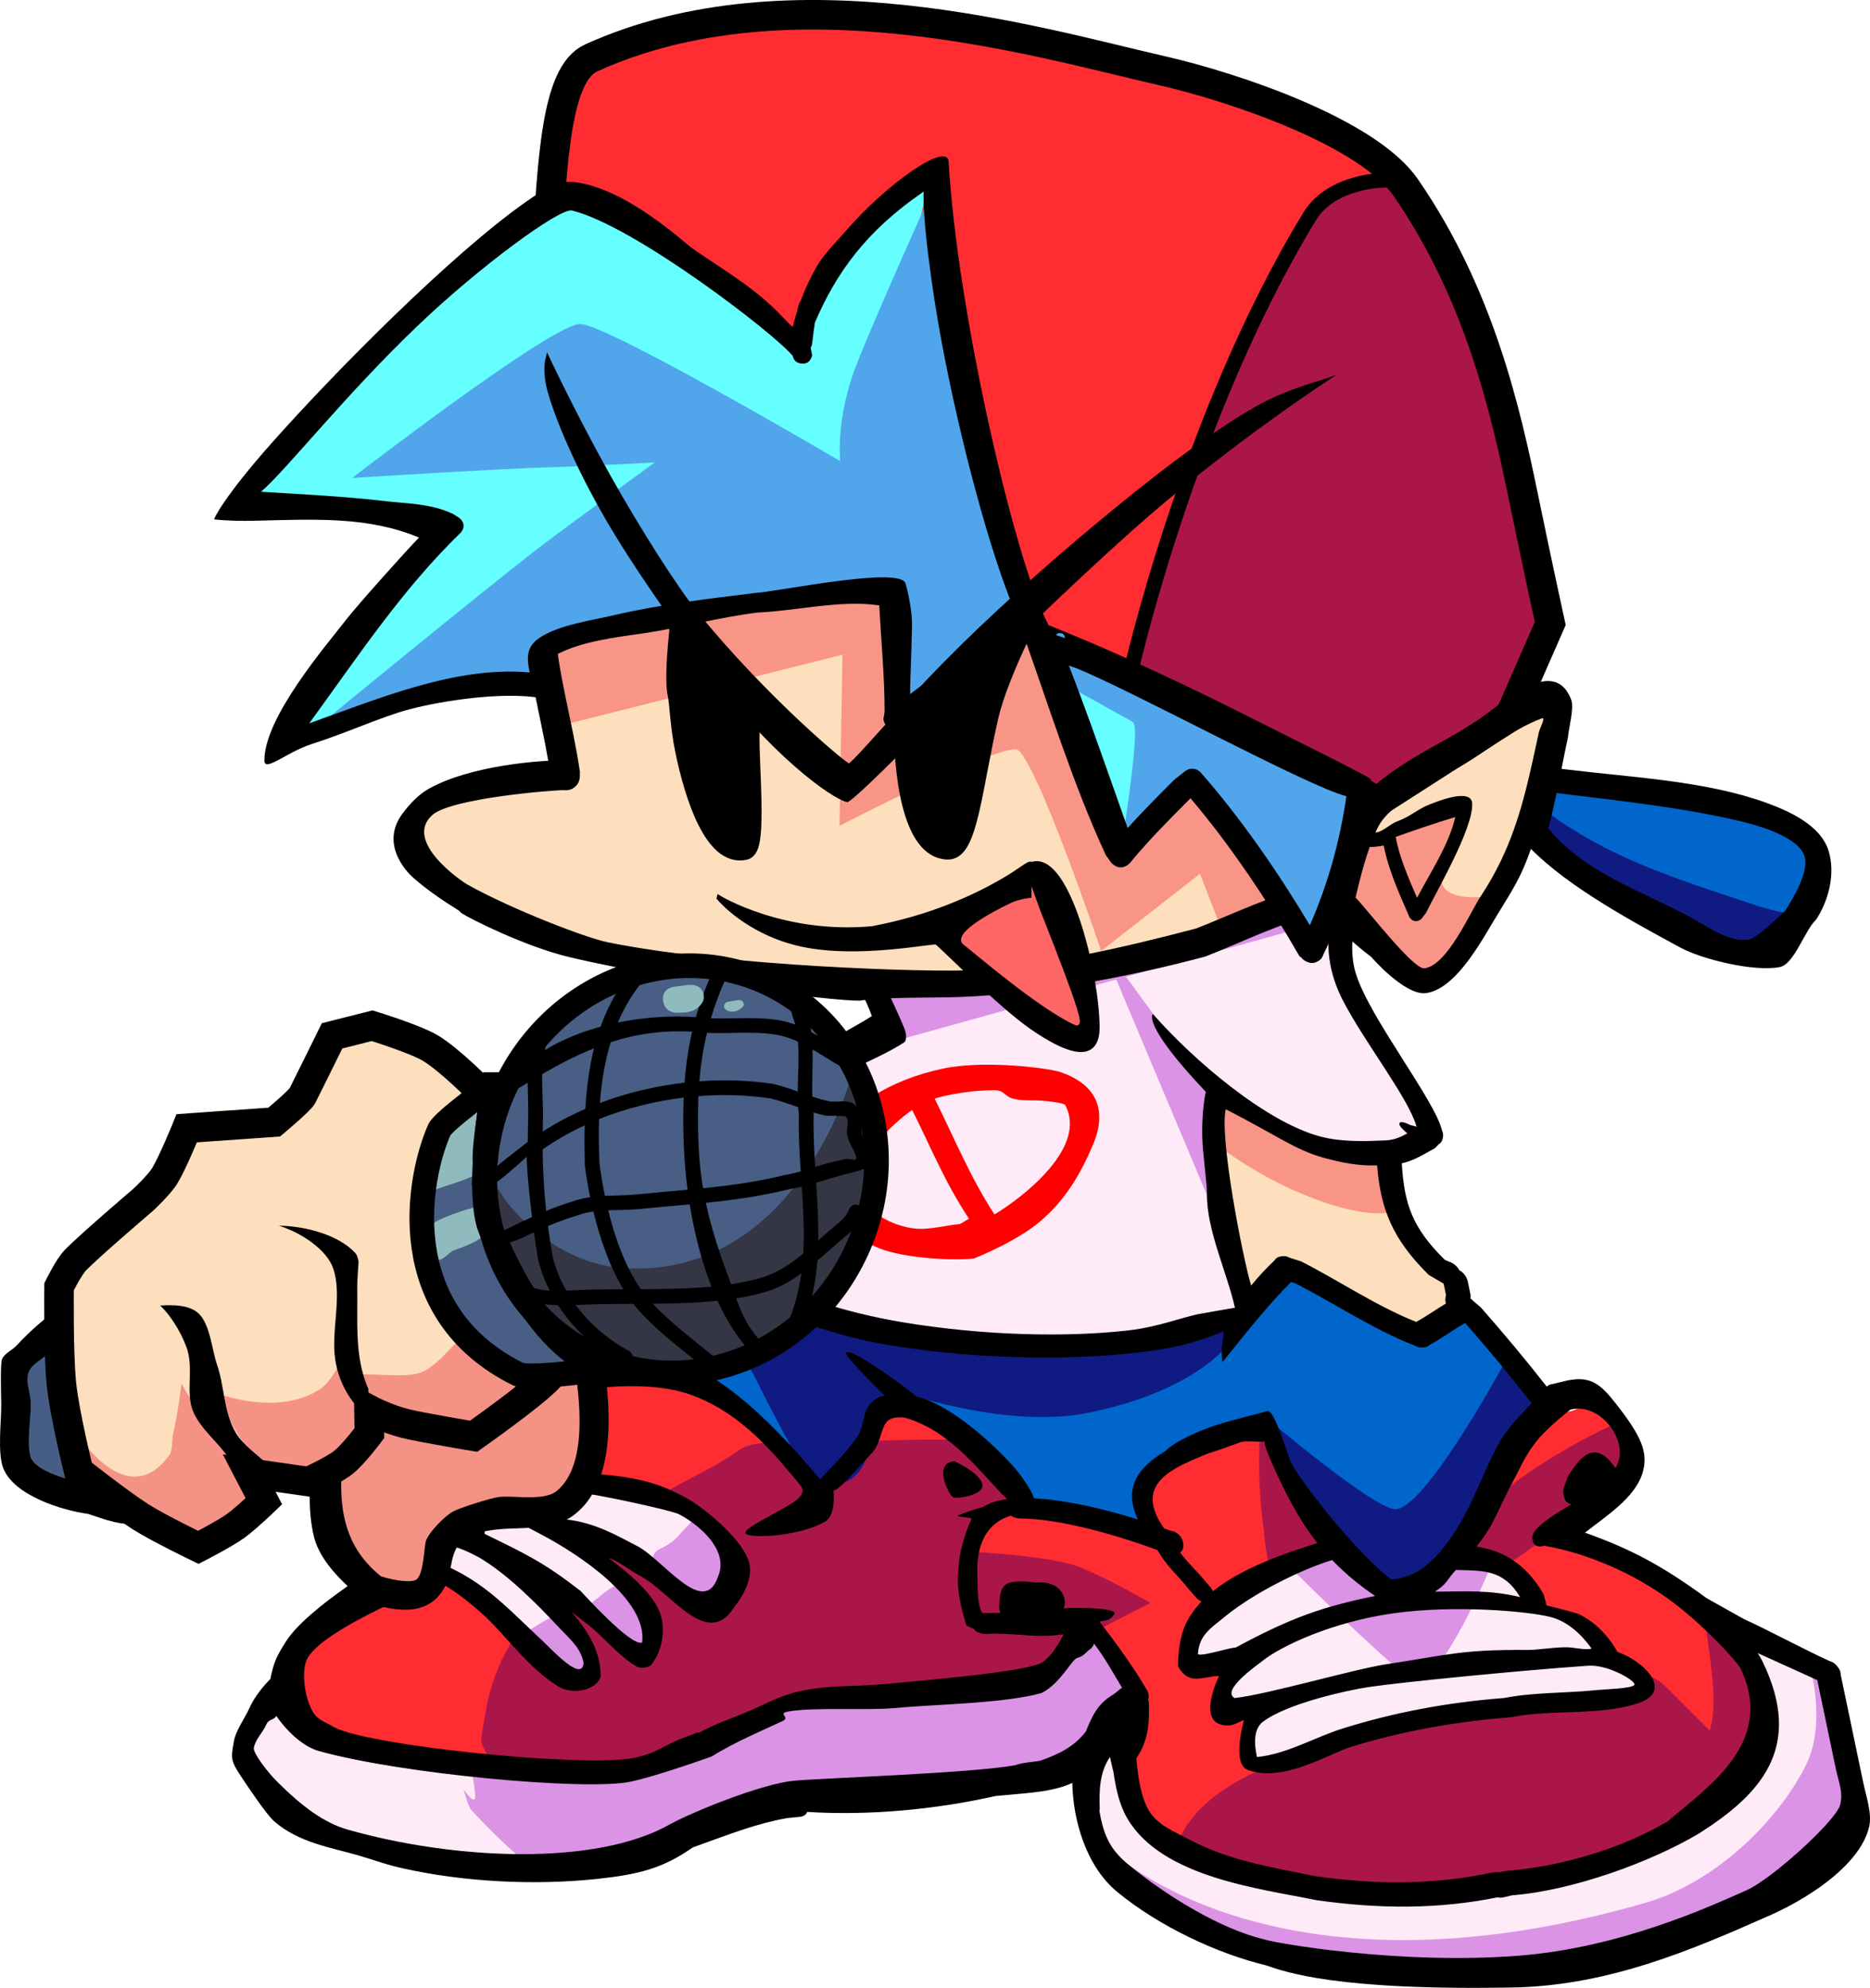 <svg version="1.1" xmlns="http://www.w3.org/2000/svg" xmlns:xlink="http://www.w3.org/1999/xlink" width="189.96" height="201.872" viewBox="0,0,189.96,201.872"><g transform="translate(-136.319,-80.923)"><g data-paper-data="{&quot;isPaintingLayer&quot;:true}" fill-rule="nonzero" stroke-linejoin="miter" stroke-miterlimit="10" stroke-dasharray="" stroke-dashoffset="0" style="mix-blend-mode: normal"><g fill="#9966ff" stroke="none" stroke-width="0.5" stroke-linecap="butt"><path d="M233.235,244.479c-1.928,1.592 -3.52,-0.336 -3.52,-0.336l-2.939,-3.606c-3.02,-7.395 -6.199,-14.796 -8.117,-22.576c-1.004,-4.076 -1.501,-8.281 -2.449,-12.375c0,0 -0.564,-2.436 1.872,-2.999c2.436,-0.564 2.999,1.872 2.999,1.872c0.941,4.071 1.434,8.254 2.433,12.306c1.804,7.319 4.854,14.219 7.563,21.224l2.493,2.971c0,0 1.592,1.928 -0.336,3.52z"/><path d="M267.221,232.832c-2.37,0.795 -3.165,-1.575 -3.165,-1.575l-0.129,-0.386c-2.107,-6.284 -4.616,-12.968 -5.829,-19.493c-0.91,-4.894 -0.876,-10.003 -1.703,-14.938c0,0 -0.412,-2.466 2.054,-2.878c2.466,-0.412 2.878,2.054 2.878,2.054c0.818,4.904 0.784,9.99 1.687,14.849c1.17,6.296 3.618,12.753 5.653,18.816l0.129,0.386c0,0 0.795,2.37 -1.575,3.165z"/></g><g stroke-width="0.5"><path d="M215.674,237.135c-1.588,0.319 -3.337,0.42 -5.494,0.407c0,0 -0.268,-0.002 -0.516,-0.161c-0.415,0.499 -1.029,1.009 -1.379,1.44c-2.538,2.383 -5.582,3.379 -8.492,5.295c-2.649,1.745 -5.367,4.416 -8.662,5.103c0.351,1.02 0.476,2.17 0.307,3.486c-0.165,1.288 -0.481,1.379 -0.885,2.433c-0.671,1.753 -0.851,4.295 -3.042,4.46c-6.468,-0.039 -14.994,0.745 -20.94,-4.266c-0.067,0.02 -0.146,0.03 -0.239,0.03c-0.749,-0.004 -0.904,-0.745 -0.904,-0.745l-0.119,-0.639c-0.032,-4.748 4.007,-6.933 7.047,-9.726c2.287,-2.101 4.339,-4.417 8.255,-3.206c3.655,1.856 7.895,3.617 9.834,6.737c3.13,-0.561 5.822,-3.305 8.317,-4.946c2.846,-1.872 5.822,-2.8 8.292,-5.126c0.238,-0.296 2.203,-1.972 1.611,-2.577c-1.212,-1.24 -3.88,-1.998 -5.4,-2.313c-4.185,-0.868 -7.909,-0.284 -11.898,-2.627c-0.969,-0.798 -2.339,-1.37 -3.045,-2.425c-2.296,-3.436 0.296,-5.181 2.773,-6.315c4.518,-2.069 9.68,-2.102 14.996,-1.993c2.08,1.026 7.319,2.92 8.553,5.091c2.671,4.7 -1.685,8.083 -5.172,9.656c0.529,0.527 0.852,1.14 0.775,1.856c1.676,0.023 3.414,0.117 5.038,-0.079c0.176,-0.22 0.511,-0.218 0.511,-0.218c0.183,0.001 0.532,0.003 0.715,0.004c0.653,-0.155 1.278,-0.377 1.862,-0.693c-0.158,-0.24 -0.276,-0.552 -0.336,-0.949c-0.161,-1.068 2.155,-2.851 2.832,-3.575c0.97,-1.037 2.182,-2.035 2.951,-3.236c1.66,-2.591 2.013,-5.888 6.556,-3.057c0.952,0.761 2.881,1.687 3.553,2.682c1.705,2.525 -0.713,4.671 -2.278,5.751c-4.22,2.913 -8.869,4.594 -14.546,4.56c-0.278,-0.002 -0.555,-0.003 -0.833,-0.005l-0.167,-0.001c0,0 -0.211,-0.001 -0.433,-0.113z" fill="#ff2d32" stroke="none" stroke-linecap="butt"/><path d="M190.355,262.399l-0.719,-0.405c0,0 -0.122,-0.071 -0.244,-0.199c-1.816,-0.698 -3.844,-2.394 -4.202,-4.08c-0.033,-0.154 0.427,-2.754 0.472,-3.013c0.894,-5.197 3.412,-8.856 6.991,-12.379c2.192,-2.155 4.699,-3.875 7.044,-5.862c1.444,-1.224 2.66,-2.988 4.265,-3.992c2.438,-1.526 5.316,-2.664 7.565,-4.393c2.493,-1.304 6.219,-0.279 9.172,-0.535c4.279,-0.371 8.296,-0.447 12.711,-0.421c2.383,0.099 4.13,2.489 5.905,4.101c4.036,3.666 8.164,8.997 9.747,13.901c0.369,1.142 0.935,2.865 0.557,3.895c-0.062,0.17 -1.943,1.959 -2.118,2.128c-8.826,4.327 -18.291,5.652 -28.666,6.602c-3.789,0.347 -7.085,1.45 -10.72,2.145c-5.211,0.997 -11.14,1.094 -15.612,3.456l-0.769,0.012c-0.193,0.05 -0.377,-0.005 -0.522,-0.083c-0.15,-0.064 -0.314,-0.176 -0.425,-0.372c-0.144,-0.169 -0.288,-0.338 -0.432,-0.506z" fill="#ab164a" stroke="none" stroke-linecap="butt"/><path d="M256.919,269.541c-1.918,-1.232 -4.279,-3.063 -5.372,-4.976c-1.796,-3.145 -0.115,-5.173 -0.017,-7.985c0.08,-2.282 -0.325,-4.931 -1.309,-7.227c-2.447,-2.94 -7.042,-3.881 -10.695,-5.163c-0.892,-0.313 -1.874,-0.175 -2.705,-0.678c-4.462,-2.703 -2.842,-8.244 0.366,-9.391c3.442,-0.989 9.831,-0.927 13.758,-0.27c1.344,0.225 0.767,-2.144 4.364,-4.441c2.273,-1.451 9.122,-3.301 9.959,-3.096c2.788,0.685 0.302,10.22 3.014,10.26c7.401,0.044 10.354,-1.877 16.657,-4.434c1.389,-0.564 4.848,-1.24 5.353,-2.676c-0.219,-3.897 2.028,-4.715 5.482,-5.209c1.006,-0.144 1.516,-1.11 2.777,-0.594c2.844,1.162 3.562,5.186 2.149,6.827c-1.013,1.177 -2.374,2.231 -3.513,3.305c-0.514,0.462 -1.345,0.587 -1.766,1.134c-0.317,0.412 0.514,1.126 0.863,1.651c1.119,1.684 3.262,1.586 4.817,2.242c4.03,1.699 11.571,7.373 11.297,11.643c-0.517,3.239 0.148,7.392 -1.913,9.971c-1.466,1.835 -3.863,1.821 -6.232,2.188c-3.89,0.604 -7.619,1.234 -11.652,1.4c-9.986,0.411 -21.382,-0.012 -29.307,4.795c-1.644,0.866 -3.029,1.892 -5.095,1.888l-0.719,-0.247c0,0 -0.68,-0.308 -0.562,-0.916z" fill="#ff2d32" stroke="none" stroke-linecap="butt"/><path d="M208.028,211.261c0.012,-0.017 0.019,-0.026 0.019,-0.026l0.059,0.003c0.001,-0 0.001,-0 0.001,-0c2.123,-5.203 8.035,-5.991 13.838,-5.707c11.561,0.567 23.551,1.381 35.265,3.801c1.341,0.529 5.101,1.961 5.675,2.568c0.686,0.726 0.367,1.796 0.43,2.683c0.384,5.381 -2.749,8.562 -6.972,10.879c-3.907,2.144 -11.515,1.899 -16.397,0.701c-3.877,-0.951 -6.542,-2.39 -10.431,-2.416c-0.891,0.136 -1.966,-0.019 -2.648,0.471c-2.672,1.917 -1.555,7.515 -6.337,7.511c-2.599,-0.002 -4.293,-2.646 -5.598,-4.55c-1.534,-2.238 -1.992,-4.715 -3.016,-7.095c-1.074,-2.496 -2.813,-4.473 -4.418,-6.722c0,0 -0.947,-1.329 0.255,-1.983c0.093,-0.051 0.185,-0.09 0.275,-0.118z" fill="#0f1b82" stroke="none" stroke-linecap="butt"/><path d="M264.309,221.738c0.173,-0.387 0.525,-0.579 0.525,-0.579l0.494,-0.237c1.316,-0.376 2.8,-0.347 4.18,-0.575c1.636,-0.271 2.953,-1.213 4.523,-1.638c3.434,-0.929 7.491,-1.559 11.27,-1.387c2.885,0.132 8.042,2.813 7.855,6.379c-0.09,1.708 -2.349,3.239 -3.367,4.378c-1.3,1.455 -1.59,3.779 -2.167,5.658c-1.783,2.562 -3.976,6.992 -6.982,8.355c-3.076,1.395 -5.657,-1.663 -7.69,-3.94c-1.175,-1.316 -2.626,-2.414 -3.711,-3.793c-1.26,-1.601 -1.686,-3.612 -2.644,-5.32c-1.072,-1.911 -2.205,-3.54 -3.064,-5.55c0,0 -0.616,-1.448 0.78,-1.751z" fill="#0f1b82" stroke="none" stroke-linecap="butt"/><path d="M207.786,212.42c0,0 4.295,7.021 5.167,8.818c1.472,3.035 4.197,8.004 4.197,8.004l-8.475,-7.8l-7.63,-1.032l-5.819,0.811l-5.248,0.814l0.421,-9.578l1.857,-4.075l8.407,2.023l6.615,2.998z" fill="#0066cc" stroke="#0066cc" stroke-linecap="round"/><path d="M266.115,208.4l19.02,5.045l4.089,5.238c0,0 -7.988,14.804 -11.079,15.246c-1.868,0.21 -12.861,-9.048 -12.861,-9.048l-9.28,4.031l-4.544,3.495l0.742,4.231l-12.069,-3.172l-3.4,-4.67l-8.864,-6.252c0,0 10.665,3.778 18.981,2.114c10.765,-2.154 14.247,-6.848 14.247,-6.848z" fill="#0066cc" stroke="#0066cc" stroke-linecap="round"/><path d="M254.537,195.65c-0.31,-1.481 1.189,-1.472 1.189,-1.472l0.591,0.012c5.072,0.566 10.744,2.177 15.778,3.931c1.154,0.425 2.386,0.619 3.462,1.275c3.005,1.833 3.041,5.744 4.575,8.28c1.322,2.186 4.11,1.496 4.572,4.758c0.272,1.917 -1.743,3.118 -3.229,3.433c-1.568,0.333 -2.649,-0.344 -4.128,-1.005c-3.337,-1.49 -6.612,-3.787 -10.048,-4.588c-1.149,0.885 -2.243,1.82 -3.335,2.768c-0.126,0.191 -0.338,0.352 -0.681,0.435c-0.247,0.08 -0.577,0.115 -0.949,-0.029c-0.375,-0.128 -0.65,-0.383 -0.838,-0.621c-0.271,-0.308 -0.399,-0.593 -0.441,-0.846l-0.514,-1.312c-1.28,-4.455 -2.028,-8.953 -2.961,-13.418c-0.326,-0.044 -0.649,-0.083 -0.969,-0.118l-0.266,0.007c0,0 -1.499,-0.009 -1.809,-1.49z" fill="#fddfbd" stroke="none" stroke-linecap="butt"/><path d="M260.424,190.049l16.39,8.833l1.003,4.796c0,0 -2.158,1.077 -8.814,-1.608c-6.825,-2.753 -11.573,-7.249 -11.573,-7.249z" fill="#f89587" stroke="#f89587" stroke-linecap="round"/><path d="M226.544,173.072c2.855,-2.819 6.843,-5.611 10.862,-6.965c2.563,-0.864 6.26,-0.322 9.107,-0.303c3.363,0.021 8.329,-0.084 11.688,1.628c5.074,2.585 2.405,5.154 -0.503,6.422c-1.777,0.253 -3.574,0.36 -5.379,0.412c0.023,0.678 -0.406,0.955 -0.763,1.068c-2.608,2.308 -6.307,1.734 -10.103,1.718c-4.119,-0.017 -7.917,0.149 -11.904,-0.368c-0.041,0.009 -0.082,0.017 -0.123,0.025l0.08,0.347l-2.98,0.041c-0.012,0 -0.023,0 -0.035,0c-0.828,-0.005 -1.638,-0.672 -1.809,-1.49c-0.162,-0.774 0.306,-1.406 1.058,-1.467l0.452,-0.043c-0.066,-0.611 0.353,-1.024 0.353,-1.024z" fill="#f89587" stroke="none" stroke-linecap="butt"/><path d="M228.6,183.881l0.739,0.035c2.087,-1.248 4.241,-2.302 6.319,-3.584c1.662,-1.026 3.414,-2.781 5.488,-3.206c4.488,-0.919 9.43,-0.763 13.933,-1.662c3.527,-0.704 6.484,-2.013 10.139,-2.542c1.94,-0.275 5.456,-1.146 7.539,0.492c0.809,0.636 0.152,1.828 0.13,2.724c-0.046,1.9 -0.092,4.084 1.013,6.075c1.162,2.094 2.944,5.103 4.457,7.029c1.043,1.328 2.265,1.954 2.872,3.919c2.145,6.943 -8.29,4.976 -12.6,3.063c-3.286,-1.37 -6.304,-2.91 -9.122,-5.152c-0.14,-0.111 0.283,0.273 0.304,0.432c0.061,0.462 -0.034,0.899 -0.07,1.344c-0.172,2.111 -0.212,3.896 -0.126,6.036c0.195,4.859 1.988,9.553 3.031,14.401c0.171,0.46 0.101,0.8 -0.047,1.043c-0.116,0.263 -0.349,0.502 -0.798,0.574l-0.324,0.111c-2.166,0.597 -3.903,1.779 -6.272,1.982c-2.028,0.174 -3.743,-0.136 -5.621,0.516c-11.548,0.037 -24.045,0.787 -35.58,-5.183c-3.723,-1.927 -6.678,-3.418 -9.373,-6.811c-0.259,-0.942 -0.723,-1.893 -0.778,-2.825c-0.229,-3.937 4.423,-5.658 7.042,-7.318c2.026,-1.285 3.443,-3.274 5.445,-4.614c3.479,-2.328 7.622,-3.844 11.116,-6.13c0,0 0.052,-0.034 0.145,-0.075c0.246,-0.594 1,-0.674 1,-0.674z" fill="#feebf7" stroke="none" stroke-linecap="butt"/><path d="M259.548,203.121l-10.409,-24.719l6.984,9.534l3.772,3.721z" fill="#db93e6" stroke="#db93e6" stroke-linecap="round"/><path d="M223.723,176.772l2.577,-3.19l7.236,2.385l7.645,0.169l6.384,-1.688l6.785,-5.138l8.25,-6.485l5.966,-0.704l2.812,2.113l3.074,3.963l-1.711,5.538l-45.63,12.673z" fill="#db93e6" stroke="#db93e6" stroke-linecap="round"/><path d="M268.209,239.605c1.016,-1.014 2.589,-0.753 4.137,-0.968c1.724,-0.147 3.552,3.916 5.736,3.843c3.47,-0.116 7.425,-4.16 10.167,-2.791c2.832,1.415 3.008,4.699 5.745,5.402c1.199,0.474 2.853,0.491 3.948,1.237c0.822,0.56 0.885,1.71 1.399,2.537c0.628,1.01 3.05,0.805 3.622,1.851c0.289,0.528 0.155,1.176 -0.111,1.604c-0.136,0.219 -1.561,0.335 -1.881,0.399c-2.177,0.435 -4.29,0.832 -6.496,1.196c-2.505,0.495 -5.232,0.279 -7.837,0.456c-4.932,0.336 -10.561,1.828 -14.604,4.029c-1.524,0.828 -6.561,3.916 -8.579,0.908c-0.946,-1.41 0.794,-2.848 0.333,-4.196c-0.412,-1.206 -2.107,-0.128 -3.045,-1.614c-0.74,-1.173 0.603,-1.974 -0.071,-3.077c-4.458,0.395 -3.681,-3.761 -2.245,-5.714c1.687,-2.295 6.524,-4.922 9.78,-5.102z" fill="#feebf7" stroke="none" stroke-linecap="butt"/><path d="M233.288,229.321c0,0 2.575,1.167 2.816,2.32c0.241,1.153 -2.598,1.505 -2.947,1.349c-0.445,-0.182 -2.134,-3.55 0.131,-3.669z" fill="#000000" stroke="none" stroke-linecap="butt"/><path d="M231.264,192.493c1.895,3.793 3.688,8.147 6.079,11.76c2.249,-1.352 7.131,-4.98 7.619,-8.631c0.112,-0.836 -0.007,-1.673 -0.44,-2.485c-0.095,-0.178 -1.578,-0.384 -2.353,-0.436c-1.076,-0.072 -1.623,0.035 -2.655,-0.138c-1.218,-0.204 -1.067,-0.939 -2.209,-0.928c-3.265,0.033 -5.666,0.734 -6.042,0.858zM223.991,198.912c-1.643,3.51 1.282,5.932 4.487,6.653c1.878,0.423 3.439,-0.145 5.332,-0.336c0.388,-0.16 0.537,-0.34 0.943,-0.536c-2.433,-3.664 -3.845,-7.201 -5.767,-11.034c-1.432,0.888 -4.264,3.689 -4.996,5.252zM243.956,189.774c3.964,1.308 4.801,4.094 3.395,7.395c-1.21,2.841 -2.746,5.615 -5.489,7.891c-1.842,1.528 -4.693,2.897 -6.611,3.668c-2.273,0.251 -7.075,-0.054 -9.498,-0.992c-5.865,-2.271 -6.569,-7.158 -4.393,-11.818c1.149,-2.46 5.13,-5.296 10.781,-6.479c4.28,-0.896 10.719,-0.028 11.816,0.334z" fill="#ff0000" stroke="none" stroke-linecap="butt"/><path d="M270.86,238.869c0,0 1.526,0.111 2.821,0.205c0.835,0.061 3.579,3.631 5.315,3.757c1.566,0.114 2.084,-3.218 3.653,-3.104c2.648,0.193 4.806,0.35 4.806,0.35c0,0 -4.636,11.068 -7.243,11.299c-1.035,0.092 -12.617,-11.417 -12.617,-11.417z" fill="#db93e6" stroke="#db93e6" stroke-linecap="round"/><path d="M235.577,244.947l-0.166,-6.165c0,0 6.314,0.339 9.578,1.221c2.293,0.62 7.667,3.689 7.667,3.689l-4.506,2.316z" fill="#ab164a" stroke="#ab164a" stroke-linecap="round"/><path d="M301.784,226.268l0.018,0.087c0.482,2.324 -0.119,4.097 -1.419,5.716c-2.371,2.337 -5.271,3.83 -8.028,5.708c-0.88,0.6 -2.92,2.327 -4.108,2.302c-3.631,-0.076 -2.451,-4.549 -1.492,-5.737c3.773,-3.551 8.956,-6.699 13.808,-8.923c0,0 0.628,-0.288 1.065,0.395c0.113,0.176 0.155,0.326 0.155,0.452z" fill="#ab164a" stroke="none" stroke-linecap="butt"/><path d="M179.076,239.158l0.041,-0.208c2.26,-3.246 8.391,1.14 11.491,3.064c0.876,0.6 2.429,1.542 2.94,2.5c0.935,1.752 0.685,4.324 -1.758,3.749c-1.946,-0.459 -2.846,-2.409 -4.477,-3.434c-2.56,-1.609 -5.655,-2.864 -8.33,-4.289c0,0 -0.722,-0.385 -0.47,-1.018c0.122,-0.307 0.355,-0.374 0.562,-0.363z" fill="#feebf7" stroke="none" stroke-linecap="butt"/><path d="M186.249,238.096c0.017,0.224 -0.045,0.533 -0.488,0.606c-0.714,0.117 -0.99,-0.614 -0.99,-0.614l-0.393,-1.049c-0.542,-2.684 1.16,-3.303 3.74,-2.495c3.734,1.169 8.387,3.607 11.467,6.141c2.457,2.545 1.745,6.008 -2.127,4.431c-3.797,-1.547 -7.886,-4.357 -11.209,-7.02z" fill="#feebf7" stroke="none" stroke-linecap="butt"/><path d="M194.811,236.204c-0.169,0.095 -0.361,0.093 -0.361,0.093l-0.647,-0.152c-2.276,-1.579 -2.479,-4.578 0.073,-5.098c3.119,-0.636 6.245,0.862 9.553,1.789c3.618,1.526 6.824,6.968 2.35,7.308c-3.489,0.265 -7.453,-2.176 -10.967,-3.94z" fill="#feebf7" stroke="none" stroke-linecap="butt"/><path d="M185.387,260.572c0.241,0.001 0.42,0.079 0.553,0.183c0.179,0.006 0.359,0.013 0.538,0.019c2.943,1.67 6.399,7.949 2.39,9.163c-1.746,0.528 -5.002,0.098 -6.937,-0.367c-3.377,-0.812 -6.907,-0.873 -10.337,-1.55c-3.304,-1.217 -7.194,-2.808 -9.508,-5.871c-2.355,-3.118 -0.689,-6.983 1.919,-8.189c0.174,-0.124 0.361,-0.124 0.524,-0.079c0.17,0.029 0.364,0.117 0.535,0.334l0.522,0.511c0.768,1.24 1.477,2.909 2.832,3.747c1.419,0.877 3.703,0.834 5.204,1.049c3.77,0.539 7.654,0.434 11.437,1.113c0.083,-0.04 0.19,-0.064 0.327,-0.063z" fill="#feebf7" stroke="none" stroke-linecap="butt"/><path d="M278.659,276.764c-7.991,-0.048 -14.42,-2.8 -21.756,-6.141c-0.003,0.027 -0.006,0.054 -0.009,0.082c0,0 -0.09,0.701 -0.85,0.463c-0.76,-0.238 -0.67,-0.94 -0.67,-0.94c0.014,-0.095 0.028,-0.189 0.045,-0.282c-0.582,-0.266 -1.171,-0.535 -1.768,-0.805c0,0 -0.74,-0.335 -0.543,-0.996c0.197,-0.66 0.936,-0.325 0.936,-0.325c0.578,0.262 1.148,0.522 1.711,0.78c1.872,-5.652 8.821,-8.344 14.199,-10.039c3.343,-1.044 3.217,-0.77 6.279,-2.267c4.045,-1.977 3.034,-0.499 7.766,-0.948c0.331,0.002 18.117,-2.235 18.117,-2.235c3.451,0.021 -0.264,-3.509 3.055,-1.245c1.07,1.046 3.33,3.35 4.827,4.789c0.952,-3.003 -0.111,-7.649 -0.46,-11.226c0,0 -0.071,-0.736 0.691,-0.649c0.065,0.007 0.124,0.019 0.179,0.035c0.562,-0.228 0.993,0.376 0.993,0.376c1.391,1.951 3.273,3.872 4.299,5.971c2.787,5.701 0.343,11.63 -2.044,15.958c-2.314,3.951 -5.581,6.351 -9.912,8.166l-0.933,0.135c0,0 -0.419,0.058 -0.733,-0.239c-7.983,0.045 -15.357,1.63 -23.42,1.582z" fill="#ab164a" stroke="none" stroke-linecap="butt"/><path d="M266.003,229.731c0.277,1.158 7.259,7.375 6.178,8.239c-0.25,0.136 -0.569,0.36 -0.934,0.625c-1.563,1.136 -3.98,3.028 -5.546,2c-0.749,-0.492 -0.927,-3.79 -1.013,-4.397c-0.484,-3.419 -0.54,-6.467 -0.396,-9.751c0,0 0.032,-0.717 0.796,-0.533c0.534,0.128 0.202,0.843 0.915,3.819z" fill="#ab164a" stroke="none" stroke-linecap="butt"/><path d="M313.905,247.94c-0.155,-0.741 0.595,-0.736 0.595,-0.736l0.167,0.001c2.325,0.037 4.406,1.54 6.455,2.885c1.415,1.532 1.444,3.469 1.827,5.301c1.195,5.717 -0.222,13.214 -4.562,16.557c-5.675,3.095 -11.656,5.77 -18.018,7.688c-2.394,0.722 -4.307,1.642 -7.023,1.632c-9.113,-0.054 -17.64,-0.659 -26.895,-2.17c-7.792,-1.272 -19.373,-6.512 -19.471,-15.581c-0.067,-1.649 -0.239,-4.459 0.856,-5.645c0.666,-0.722 1.676,-1.164 2.804,-0.039c0.735,0.733 0.718,3.239 0.817,4.097c0.302,2.616 1.068,4.936 3.746,6.367c8.02,2.972 14.755,5.476 22.851,4.499c7.335,0.034 15.534,0.277 21.886,-2.451c5.81,-2.291 10.293,-6.502 14.426,-10.731c-0.401,-2.622 0.309,-5.023 1.006,-7.365l0.05,-0.256c-0.488,-1.198 -1.002,-2.407 -1.246,-3.558c0,0 -0,-0.001 -0,-0.002c-0.12,-0.11 -0.222,-0.267 -0.269,-0.493z" fill="#feebf7" stroke="none" stroke-linecap="butt"/><path d="M248.644,268.757c0,0 16.543,16.728 54.89,5.645c7.137,-2.063 13.475,-8.261 16.404,-13.991c2.157,-4.221 0.597,-9.801 0.597,-9.801c0,0 1.335,2.522 1.945,4.602c0.723,2.465 2.111,9.23 2.111,9.23l-5.676,7.856l-17.84,6.962l-22.37,2.004l-15.305,-2.392l-8.889,-4.327z" fill="#db93e6" stroke="#db93e6" stroke-linecap="round"/><path d="M241.796,251.616c1.777,-0.796 2.285,-1.648 3.577,-3.028c0.336,-0.359 1.326,-1.353 1.97,-1.242c1.692,0.292 2.209,1.82 3.053,2.971c0.242,0.33 1.817,2.246 1.882,2.655c0.186,1.158 -0.798,1.931 -1.397,2.59c-1.576,1.738 -2.792,3.732 -4.507,5.377c-3.925,2.258 -10.104,1.893 -14.942,1.986c-2.768,0.053 -5.367,0.435 -8.209,0.158l-0.744,-0.117c0,0 -0.612,-0.097 -0.765,-0.64c-3.616,0.215 -7.038,0.871 -10.249,2.177c-3.032,1.283 -5.604,3.248 -8.612,4.551c-3.24,1.404 -7.905,1.566 -11.679,1.544c0,0 -0.291,-0.002 -0.547,-0.182c-0.339,0.034 -0.663,-0.233 -0.663,-0.233l-0.635,-0.526c-0.984,-0.609 -4.395,-4.059 -5.168,-4.971c-0.295,-0.348 -0.698,-1.846 -0.722,-1.941c-0.064,-0.262 0.932,1.435 1.137,0.773c0.074,-0.241 -0.139,-1.668 -0.222,-2.063c0,0 -0.155,-0.741 0.595,-0.736c0.253,0.002 0.439,0.087 0.573,0.2c1.45,-1.153 4.437,-0.601 6.415,-0.589c4.562,0.027 9.744,0.756 13.588,-1.169c4.414,-2.055 8.807,-4.238 13.481,-5.864l0.092,-0.136c0,0 0.507,-0.441 1.08,0.154c0.038,0.039 0.071,0.078 0.1,0.115c7.197,0.026 14.765,-0.485 21.517,-1.812z" fill="#db93e6" stroke="none" stroke-linecap="butt"/><path d="M198.952,247.157l-0.635,-0.654c0,0 -0.088,-0.092 -0.194,-0.243c-0.396,0.043 -0.914,-0.068 -1.447,-0.652c-1.113,-1.219 -0.063,-2.061 -0.063,-2.061c0.407,-0.326 0.814,-0.653 1.221,-0.979l0.596,-0.403c0.058,-0.044 0.123,-0.086 0.196,-0.126c0.392,-0.214 0.758,-0.216 1.072,-0.122c0.315,0.08 0.663,0.28 1.002,0.697c0.09,0.111 0.164,0.217 0.223,0.32c0.749,1.153 1.257,2.439 1.542,3.692l0.102,0.487c0.125,0.3 0.176,0.657 -0.005,1.013c-0.087,0.249 -0.267,0.49 -0.62,0.606c-0.331,0.155 -0.672,0.121 -0.964,0.022c-0.451,-0.105 -0.76,-0.36 -0.969,-0.627c-0.352,-0.323 -0.704,-0.646 -1.055,-0.969z" fill="#db93e6" stroke="none" stroke-linecap="butt"/><path d="M206.773,235.325c0.336,-0.183 0.651,-0.211 0.932,-0.156c0.281,0.054 0.598,0.204 0.939,0.517c0.211,0.193 0.357,0.382 0.456,0.562c0.721,0.997 1.778,2.392 1.894,3.459c0.165,1.517 -0.512,3.906 -2.296,4.174c-1.917,0.288 -4.353,-0.783 -4.863,-2.922c-0.305,-0.124 -0.623,-0.365 -0.9,-0.805c-0.862,-1.371 0.402,-1.932 0.402,-1.932c0.874,-0.366 1.638,-0.951 2.197,-1.674l0.789,-0.828c0.095,-0.145 0.24,-0.28 0.45,-0.394z" fill="#db93e6" stroke="none" stroke-linecap="butt"/><path d="M196.403,249.69c0.166,0.794 -0.331,1.439 -1.118,1.471c-0.176,0.09 -0.383,0.14 -0.613,0.139c-0.828,-0.005 -1.638,-0.672 -1.809,-1.49c-0.024,-0.113 -0.034,-0.223 -0.032,-0.329l-0.799,-0.413c-0.356,0.138 -1.228,0.329 -1.993,-0.68c-0.99,-1.305 0.178,-2.006 0.178,-2.006c0.464,-0.279 0.929,-0.558 1.393,-0.837l0.549,-0.3c0.002,-0.001 0.003,-0.002 0.005,-0.003c0.418,-0.227 0.804,-0.215 1.131,-0.103c0.329,0.094 0.689,0.316 1.018,0.777c0.058,0.082 0.108,0.161 0.151,0.237c0.528,0.78 1.317,1.529 1.387,2.361c0.006,0.075 0.005,0.148 -0.003,0.218c0.274,0.259 0.477,0.593 0.553,0.958z" fill="#db93e6" stroke="none" stroke-linecap="butt"/><path d="M193.79,235.233c2.933,0.273 5.401,1.741 7.284,2.715c2.606,1.347 6.776,7.38 8.195,3.051c1.034,-2.413 -1.419,-4.928 -3.947,-6.288c-0.787,-0.423 -9.036,-2.187 -10.111,-2.179c-3.459,0.025 -1.933,2.542 -1.421,2.701zM206.037,233.046c1.657,0.896 5.432,3.945 6.287,6.262c0.82,2.223 -1.351,4.706 -1.485,4.916c-2.718,4.24 -6.48,-1.748 -9.54,-3.291c-0.974,-0.491 -2.191,-1.528 -3.173,-1.791c2.256,1.671 3.713,3 4.784,4.65c1.124,1.732 0.991,4.394 -0.466,6.244c-0.326,0.164 -0.876,0.458 -1.545,0.074c-1.568,-0.9 -3.704,-3.308 -4.53,-3.947c-0.668,-0.516 -1.342,-1.04 -2.022,-1.563c1.673,1.905 2.95,3.93 2.995,6.482c-0.142,0.894 -1.222,1.464 -2.332,1.551c-0.738,0.058 -1.499,-0.143 -1.973,-0.437c-2.775,-1.722 -4.646,-4.294 -6.892,-6.585c-1.123,-1.145 -3.801,-3.421 -5.383,-4.032c-4.632,2.096 -11.602,5.14 -13.177,7.684c-0.696,1.125 -0.387,4.07 0.559,5.581c0.511,0.816 1.337,0.986 2.129,1.501c3.782,1.912 25.368,4.101 30.421,3.108c2.547,-0.501 3.327,-1.537 5.763,-2.299l0.476,-0.208c0,0 0.194,-0.082 0.472,-0.087c1.262,-0.761 3.708,-1.6 5.231,-2.268c1.951,-0.857 3.014,-1.488 4.842,-1.897c3.106,-0.694 5.511,-0.445 8.947,-0.768c3.796,-0.357 14.5,-1.247 15.825,-2.217c1.244,-0.91 2.106,-2.82 2.106,-2.82c-2.423,0.391 -4.591,-0.043 -6.757,-0.056c-0.655,-0.05 -1.335,0.162 -1.966,-0.151c-0.154,-0.076 -0.292,-0.194 -0.416,-0.344c-0.246,-0.101 -0.489,-0.219 -0.724,-0.337c-0.723,-2.347 -1.031,-4.016 -0.795,-5.823c-0.019,-1.046 0.465,-3.171 1.309,-5.005c0.022,-0.2 -1.717,-0.17 -1.357,-0.355c0.272,-0.14 2.13,-0.795 2.542,-0.851c0.297,-0.205 0.635,-0.373 1.018,-0.496c0.434,-0.139 0.908,-0.239 1.413,-0.306c-2.47,-2.364 -5.512,-6.823 -10.244,-8.23c-0.337,-0.1 -1.483,-0.197 -1.977,0.374c-0.622,0.719 -0.636,2.233 -1.496,3.157c-2.081,2.236 -3.395,3.818 -3.924,3.812c0.025,0.138 0.274,2.482 -0.816,3.147c-2.441,1.489 -7.534,1.781 -8.086,1.254c-0.485,-0.463 2.983,-1.99 4.804,-3.17c1.178,-0.763 0.992,-1.333 0.88,-1.538c-0.018,-0.029 -0.034,-0.057 -0.048,-0.085c-0.003,-0.006 -0.007,-0.011 -0.01,-0.017c0,0 -0.007,-0.013 -0.019,-0.037c-2.165,-2.536 -5.827,-7.503 -11.489,-9.364c-4.823,-1.585 -11.758,-0.312 -13.327,0.104c-3.646,0.968 -6.001,2.503 -1.568,6.48c0.302,0.249 0.604,0.497 0.905,0.745l0.693,0.454c0,0 0.068,0.045 0.158,0.127c0.14,0.002 4.07,0.171 6.392,0.502c2.982,0.425 4.662,1.126 6.585,2.166zM185.542,236.692c4.211,2.052 6.023,2.901 9.753,5.798c0.111,0.087 5.099,5.687 6.255,5.241c0.56,-4.37 -6.468,-8.996 -10.309,-11.007c-2.646,-1.386 -5.455,-3.123 -5.699,-0.032zM182.792,234.467c0.404,-1.153 0.838,-1.742 2.34,-2.144c1.022,-0.273 3.076,-0.457 3.86,-0.686c0.89,-0.26 0.496,-1.158 0.396,-1.24c-0.664,-0.596 -0.648,-1.216 -1.22,-1.895c-3.718,-2.469 -1.712,-4.951 -0.924,-5.911c0.476,-0.58 1.661,-0.907 1.661,-0.907c-0.093,-2.271 -0.255,-5.089 0.026,-7.274c0.357,-1.978 0.575,-5.588 2.044,-6.979c0.933,-0.884 2.154,-0.647 3.428,-0.485c3.896,0.497 8.583,3.029 12.323,4.859l0.126,-0.216c0.265,-0.474 0.471,-0.987 0.632,-1.518c-1.457,-1.253 -6.175,-5.989 -6.12,-7.918c0.097,-3.432 9.994,-10.041 12.41,-11.66c3.412,-2.287 7.653,-4.229 11.107,-6.376c-0.559,-1.705 -1.866,-3.775 -2.262,-5.61c0,0 -1.039,-1.998 -0.131,-3.945c0.852,-1.829 3.937,-4.444 4.962,-5.364c4.242,-3.808 14.006,-5.717 20.279,-5.68c2.467,0.015 7.556,0.996 7.81,1.144c1.432,-1.381 4.278,-3.146 7.888,-3.777c1.946,-0.34 5.34,0.007 6.083,0.115c4.474,0.649 6.3,4.56 5.926,8.326c-0.089,0.899 -2.681,6.216 -1.402,10.423c1.369,4.504 8.026,12.851 8.774,15.994c0.135,0.289 0.123,0.554 0.07,0.756c-0.036,0.225 -0.14,0.477 -0.405,0.625l-0.377,0.395c-1.142,0.622 -2.112,1.267 -3.384,1.548c0.006,0.043 0.008,0.068 0.008,0.068c0.257,4.136 1.097,6.506 4.369,9.733l0.463,0.196c0.247,0.078 0.478,0.222 0.665,0.407c0.13,0.121 0.264,0.278 0.356,0.467c0.678,0.329 0.838,1.095 0.838,1.095c0.096,0.461 0.193,0.922 0.289,1.383l-0.003,0.376c0.1,0.068 0.199,0.155 0.295,0.264l0.767,0.655c2.281,2.598 4.549,5.299 6.679,8.027c0.125,-0.106 0.351,-0.254 0.655,-0.272l1.047,-0.258c2.675,-0.668 3.7,0.182 5.352,2.296c2.515,3.217 3.327,4.92 2.665,7.051c-0.768,2.471 -3.677,4.334 -5.834,6.015c4.761,1.692 7.921,3.411 12.373,6.662l3.762,2.107c2.34,1.06 6.355,3.205 8.695,4.266c0.372,0.095 0.625,0.312 0.794,0.536c0.191,0.209 0.352,0.49 0.352,0.843c0.754,3.604 1.531,7.323 2.284,10.923c0.3,1.433 0.928,3.204 0.603,4.557c-0.984,4.089 -6.755,7.562 -10.374,9.102c-7.894,3.503 -15.908,6.851 -25.195,7.181c-18.613,0.394 -23.789,-1.59 -25.725,-2.246c-4.891,-1.172 -10.81,-3.929 -15.083,-7.447c-3.141,-2.586 -4.488,-7.233 -4.565,-11.066c-1.96,0.895 -4.235,0.994 -6.623,1.22c-0.397,0.038 -0.793,0.074 -1.189,0.11c-5.941,1.344 -12.747,2.012 -19.113,1.613c-0.144,0.439 -0.689,0.493 -0.689,0.493l-1.371,0.135c-3.177,0.583 -5.502,1.517 -9.559,2.974c-3.047,2.13 -5.48,2.757 -9.821,3.212c-6.204,0.651 -13.376,0.321 -19.639,-1.085c-1.954,-0.438 -2.816,-0.827 -4.574,-1.328c-2.682,-0.781 -6.029,-1.272 -8.519,-3.471c-0.781,-0.69 -2.591,-3.405 -3.356,-4.553c-1.101,-1.653 -1.003,-1.89 -0.702,-3.608c0.176,-1.005 1.11,-2.313 1.529,-3.241c0.525,-1.165 1.305,-2.149 2.178,-3.046c0,0 0.128,-0.896 0.496,-1.836c0.287,-0.734 0.79,-1.494 1.027,-1.881c2.188,-3.563 10.882,-8.646 10.882,-8.646c0,0 -0.535,-2.198 1.265,-3.311c0.852,-0.527 2.235,-0.292 4.299,-0.339c0.86,-0.02 0.987,-0.801 1.026,-0.934zM179.822,239.193c5.402,1.984 7.484,4.517 11.729,8.48c0.838,0.783 3.945,4.175 4.046,2.097c-0.306,-1.556 -1.459,-2.459 -2.585,-3.662c-2.112,-2.257 -5.104,-5.295 -7.988,-6.998c-0.022,0.004 -2.025,-1.154 -2.985,-1.154c-1.682,-0.001 -2.217,1.238 -2.217,1.238zM300.603,248.67c2.789,0.976 5.754,4.016 2.126,5.222c-3.952,1.314 -8.786,0.587 -12.914,1.425c-5.628,0.44 -11.171,1.415 -16.364,3.046c-2.129,0.669 -6.806,3.626 -10.365,2.309c-1.631,-0.604 -0.509,-4.641 -0.408,-5.044c-0.214,-0.025 -0.836,0.456 -1.395,0.5c-3.223,0.254 -1.78,-3.634 -1.136,-4.998c-1.666,0.009 -3.053,1.044 -4.169,-1.01c0.033,-1.159 0.133,-2.595 0.629,-3.89c0.404,-1.056 1.138,-2.018 1.764,-2.663c-0.314,-0.135 -0.531,-0.382 -0.531,-0.382l-0.703,-0.802c-1.065,-1.361 -2.265,-2.361 -3.109,-3.84l-0.138,-0.21c-4.282,-1.563 -9.916,-3.195 -13.995,-3.2c0,0 -0.471,-0.003 -0.894,-0.29c-2.647,0.828 -3.515,3.169 -3.4,6.054c0.042,1.048 -0.054,2.899 0.502,3.856c0.103,-0.026 0.184,-0.025 0.184,-0.025l0.625,0.004c0.349,0.002 0.696,-0.001 1.041,-0.01c-0.143,-0.318 -0.145,-0.597 -0.145,-0.597c0.143,-2.114 0.184,-2.93 3.696,-2.493c3.042,-0.23 3.227,2.137 2.835,2.628c1.408,-0.117 5.505,-0.049 5.19,0.547c-0.39,0.737 -1.1,0.736 -1.351,0.74c-0.05,0.027 -0.1,0.054 -0.151,0.081c1.617,2.095 3.308,4.404 4.615,6.618l0.112,0.204c0.164,0.198 0.224,0.41 0.24,0.584c0.027,0.15 0.029,0.323 -0.041,0.481c0.074,0.204 0.078,0.365 0.078,0.365c0.057,2.295 -0.108,3.831 -1.275,5.611c0.163,1.783 0.405,3.792 1.241,5.252c0.867,1.515 2.659,2.209 4.088,2.97c4.147,2.21 8.476,2.832 12.831,3.74c6.347,0.904 12.224,0.873 18.029,-0.378l0.506,-0.024c0,0 0.057,0 0.15,0.013l0.596,-0.128c5.745,-0.447 11.877,-2.302 16.48,-5.018c4.316,-3.635 11.045,-8.166 7.422,-15.61c-0.26,-0.533 -3.828,-4.572 -7.574,-7.205c-4.28,-3.008 -8.973,-4.647 -12.359,-5.204c0,0 -1.143,0.418 -1.192,-0.798c-0.049,-1.216 3.19,-2.863 3.97,-3.433c-0.612,-0.101 -0.677,-0.429 -0.805,-1.042c-0.047,-0.226 -0.03,-0.437 0.039,-0.618l0.385,-1.088l0.045,0.022l0.002,-0.133c0.999,-1.48 2.576,-4.083 4.824,-0.793c0.116,-0.215 0.212,-0.434 0.286,-0.659c0.832,-2.529 -2.051,-6.029 -4.88,-5.28c-0.022,0.006 -2.09,1.648 -3.138,2.854c-1.383,1.593 -1.889,2.955 -2.463,4.003c-1.848,3.376 -2.018,4.701 -3.932,7.041c2.776,0.453 5.014,1.779 6.802,4.817l0.265,0.964c0,0 0.017,0.08 0.018,0.195c0.099,0.038 2.882,0.689 3.365,0.922c2.582,1.246 3.848,3.794 3.848,3.794zM272.647,256.481c5.293,-1.665 10.739,-2.677 16.479,-3.12c3.013,-0.594 6.352,-0.477 9.466,-0.81c0.636,-0.068 3.513,-0.142 3.751,-0.521c0.233,-0.37 -2.661,-2.092 -4.693,-1.948c-7.258,0.514 -18.931,1.664 -22.37,2.179c-1.977,0.297 -8.175,1.628 -10.674,3.518c-1.24,0.938 -0.675,3.157 -0.602,3.576c2.954,-0.27 5.902,-2.012 8.642,-2.874zM282.071,242.564c3.082,-0.015 5.468,-0.207 8.671,0.55c-1.71,-2.814 -3.691,-2.677 -6.524,-2.757c-0.898,0.931 -0.851,1.406 -2.148,2.207zM264.596,249.573c-0.652,0.52 -4.25,3 -2.865,3.798c3.512,-0.402 12.051,-2.927 15.452,-3.444c6.356,-0.965 7.547,-1.485 14.231,-1.446c1.238,0.007 2.592,-0.266 3.949,-0.273c0.915,-0.004 1.876,0.328 2.634,0.134c-0.577,-0.802 -2.018,-2.661 -4.184,-3.211c-2.192,-0.557 -9.61,-1.264 -15.974,-0.366c-6.228,0.879 -11.407,3.341 -13.243,4.806zM271.641,239.351c-3.064,0.937 -7.849,3.269 -10.862,5.723c-1.553,1.264 -2.625,1.909 -2.771,3.777c-0.038,0.443 3.222,-0.614 3.852,-0.618c5.63,-3.048 8.849,-4.147 14.142,-5.235c-1.419,-0.97 -2.912,-2.137 -4.36,-3.647zM217.011,261.76c2.688,-0.253 18.109,-0.766 22.425,-1.571c0.776,-0.291 1.732,-0.305 2.579,-0.463c1.849,-0.653 3.419,-1.402 4.612,-2.969c0.618,-1.533 1.189,-2.82 2.783,-3.749c0.207,-0.121 0.765,-0.65 0.892,-0.676c-0.945,-1.578 -1.683,-2.949 -2.849,-4.494c-0.097,0.347 -0.36,0.546 -0.36,0.546l-0.214,0.147c-0.977,1.02 -1.003,0.474 -1.52,1.073c-0.609,0.705 -1.72,2.513 -3.246,3.255c-3.798,1.069 -10.886,1.14 -14.909,1.524c-2.72,0.259 -8.283,-0.107 -10.789,0.35c-1.213,0.221 0.264,0.563 -0.606,0.972c-1.884,0.887 -4.914,2.153 -7.177,3.589c0,0 -5.664,2.039 -8.334,2.58c-4.528,0.917 -23.217,-0.786 -31.583,-3.125c-2.382,-0.666 -4.279,-3.47 -4.309,-3.557c-0.384,0.486 -0.781,0.293 -1.035,0.867c-0.391,0.881 -1.078,1.428 -1.268,2.369c-0.099,0.493 1.348,2.426 2.461,3.524c2.492,2.459 4.644,4.068 7.049,4.768c10.743,3.06 25.182,3.79 32.802,-0.551c2.386,-1.3 9.303,-4.101 12.597,-4.411zM222.273,218.336c0.155,-0.923 6.999,4.181 7.126,4.408c3.398,0.78 7.764,4.713 10.031,7.299c0.302,0.345 1.61,2.009 1.925,3.04c4.106,0.204 8.875,1.61 10.556,2.156c-1.579,-3.362 0.189,-5.403 2.774,-6.938c0.658,-0.71 2.37,-1.634 4.608,-2.461c1.839,-0.679 5.255,-1.398 5.71,-1.619c0.758,-0.369 2.093,4.513 2.508,5.319c0.951,1.847 6.311,8.799 10.108,11.778c2.705,-0.124 4.415,-1.992 5.797,-3.821c2.278,-3.016 3.454,-6.917 5.186,-10.028c0.847,-1.521 2.102,-2.761 3.305,-4.029c-2.137,-2.768 -4.434,-5.526 -6.75,-8.157c-1.202,0.651 -2.267,1.492 -3.488,2.156l-0.152,0.083c-0.194,0.193 -0.455,0.245 -0.686,0.242c-0.227,0.019 -0.513,-0.014 -0.803,-0.195c-4.139,-1.593 -8.109,-4.262 -12.096,-6.303l-0.459,-0.142c-2.121,2.077 -4.404,4.93 -6.978,8.138c0,0 -0.189,-1.333 0.05,-2.3c0.066,-0.268 0.051,-0.771 0.068,-0.844c-0.91,0.408 -3.267,1.27 -5.244,1.642c-7.256,1.364 -18.981,1.51 -29.707,-0.408c-6.474,-1.158 -13.864,-4.469 -16.38,-5.874c-0.167,0.457 -0.363,0.9 -0.592,1.32l-0.493,0.849c-0.124,0.274 -0.326,0.386 -0.531,0.418c-0.198,0.05 -0.454,0.032 -0.768,-0.153c-2.539,-1.267 -7.959,-3.392 -11.396,-4.22c-1.584,-0.382 -2.927,-0.19 -3.051,-0.044c-1.09,1.288 -1.199,3.771 -1.5,5.442c-0.263,2.053 -0.255,3.973 -0.17,6.108c0,0 9.302,-3.009 12.976,-2.414c6.446,1.043 13.626,9.743 15.885,12.383c0.217,-0.323 2.621,-2.6 3.848,-4.462c0.374,-0.567 0.713,-2.315 0.753,-2.412c0.394,-0.942 1.073,-1.451 1.937,-1.653l-0.019,-0.015c0,0 -3.962,-3.859 -3.891,-4.287zM269.027,236.109c-2.058,-3.047 -3.865,-7.387 -4.101,-8.071c-0.062,-0.18 -0.127,-0.46 -0.176,-0.749c-0.161,0.142 -1.869,-0.102 -2.383,0.086c-0.951,0.348 -2.196,0.801 -3.418,1.184c-3.484,1.457 -7.616,3.029 -4.362,7.592c0.184,0.065 0.365,0.13 0.545,0.195c0.334,0.044 1.162,0.251 1.367,1.23c0.113,0.54 -0.063,0.842 -0.296,1.012c0.711,0.996 1.678,1.827 2.464,2.827l0.606,0.686c0,0 0.156,0.178 0.252,0.422c2.979,-2.386 7.284,-3.846 10.612,-4.897c-0.377,-0.476 -0.748,-0.981 -1.11,-1.517zM315.38,249.693c4.212,8.728 -0.235,13.472 -6.49,17.437c-4.899,2.909 -12.845,5.794 -18.972,6.27l-0.911,0.216c0,0 -0.257,0.058 -0.584,-0.007c-5.934,1.202 -11.959,1.202 -18.438,0.274c-5.556,-1.159 -15.62,-2.26 -19.155,-8.299c-0.794,-1.356 -1.168,-3.032 -1.397,-4.678c-0.129,-0.508 -0.246,-1.027 -0.357,-1.556c-1.086,1.566 -1.101,3.518 -1.044,5.228c0,0 0.001,0.036 -0.005,0.094c-0.003,0.052 -0.01,0.108 -0.022,0.165c0.412,2.469 1.101,3.924 2.892,5.401c3.911,3.226 9.351,6.554 13.815,7.632c1.162,0.396 13.785,2.605 25.877,1.663c10.285,-0.801 19.304,-4.94 23.093,-6.623c2.536,-1.073 9.149,-7.083 9.563,-8.69c0.334,-1.294 -0.15,-2.299 -0.441,-3.687c-0.627,-2.996 -1.253,-5.992 -1.88,-8.989c-2.017,-0.914 -4.031,-1.827 -6.048,-2.742c0.188,0.293 0.359,0.59 0.505,0.892zM278.47,195.067c0.021,-0.478 1.087,0.103 1.087,0.103l0.626,0.16c0.012,0.008 0.025,0.016 0.037,0.023c-0.801,-2.896 -5.233,-8.494 -7.465,-12.788c-1.465,-2.818 -1.488,-5.071 -1.489,-5.645c-0.003,-2.518 1.201,-5.584 1.457,-7.977c0.103,-0.959 -1.495,-4.453 -2.613,-5.04c-2.374,-1.249 -4.07,-0.474 -6.417,-0.491c-2.375,0.212 -3.718,1.557 -5.216,3.032c-2.761,2.718 -5.91,5.874 -9.39,7.795c-0.122,0.43 -0.542,0.623 -0.542,0.623c-3.024,1.379 -8.45,2.502 -13.169,2.064c-4.525,-0.42 -8.409,-2.376 -8.409,-2.376c-0.165,0.312 -1.957,2.339 -2.322,2.552c-0.249,0.145 2.66,6.096 3.505,8.167c0.442,1.084 0.066,1.483 0.066,1.483c-3.578,2.304 -8.36,3.649 -11.922,6.035c-3.323,2.226 -11.097,6.836 -11.782,9.58c-0.189,0.759 2.781,4.568 7.338,7.311c4.448,2.677 10.209,4.53 16.151,5.523c8.159,1.363 16.642,1.553 22.979,0.827c3.008,-0.345 5.529,-1.373 7.308,-1.693c1.592,-0.287 3.479,-0.607 3.479,-0.607c-0.817,-3.628 -2.891,-7.917 -2.845,-11.59c0.014,-1.158 -0.454,-4.092 -0.477,-5.925c-0.035,-2.779 0.363,-4.409 0.363,-4.409c-6.612,-6.983 -5.373,-7.904 -5.373,-7.904c4.075,4.649 11.44,10.962 17.01,12.443c2.158,0.574 4.578,0.483 6.643,0.391c0.858,-0.038 1.539,-0.344 2.193,-0.713c-0.132,-0.088 -0.826,-0.7 -0.815,-0.954zM268.482,209.017c3.861,1.965 7.711,4.577 11.706,6.153c1.056,-0.585 1.996,-1.266 3.009,-1.867c-0.063,-0.236 -0.056,-0.413 -0.056,-0.413l0.06,-0.49c-0.078,-0.373 -0.156,-0.745 -0.234,-1.118c-0.037,-0.02 -0.074,-0.042 -0.109,-0.064l-1.399,-0.819c-3.686,-3.637 -4.885,-6.66 -5.25,-11.124c-1.933,0.056 -3.566,-0.262 -5.447,-0.783c-2.886,-0.799 -4.706,-2.247 -9.934,-4.926c-0.642,2.935 1.713,14.995 2.584,17.912c0.733,-0.898 1.528,-1.751 2.385,-2.568c0.157,-0.266 0.411,-0.367 0.652,-0.395c0.231,-0.055 0.527,-0.051 0.857,0.129zM253.309,167.147c-2.803,-0.702 -5.462,-0.672 -8.208,-0.689c-5.896,-0.035 -15.881,3.139 -17.26,6.866c4.246,2.065 12.671,2.583 18.128,0.521c4.566,-1.726 6.519,-5.853 7.34,-6.698z" fill="#000000" stroke="none" stroke-linecap="butt"/></g><g><g><path d="M321.763,170.709c-0.406,0.472 -0.853,0.398 -1.133,0.274c-0.616,2.492 -3.209,3.844 -5.464,5.136c-1.555,0.891 -3.438,0.958 -5.004,0.487c-4.068,-1.223 -7.173,-2.774 -10.81,-4.897c-2.024,-1.844 -7.479,-4.015 -7.493,-7.117c-0.014,-3.012 3.674,-2.487 5.509,-2.265c6.526,0.789 12.52,1.847 18.678,4.264c1.702,0.669 3.33,1.216 4.914,2.131l0.696,0.576c0,0 0.758,0.652 0.107,1.41z" fill="#0f1b82" stroke="none" stroke-width="0.5" stroke-linecap="butt"/><path d="M292.901,161.139c0.235,-0.741 1.065,-0.639 1.065,-0.639l1.39,0.17c2.72,0.333 5.404,0.865 8.115,1.195c5.295,0.648 14.001,0.426 17.81,4.631c1.946,2.148 -0.246,6.053 -2.5,7.027c-0.864,0.373 -3.088,-0.36 -3.948,-0.611c-8.029,-2.699 -15.29,-4.798 -22.072,-10.083c0,0 -0.789,-0.615 -0.174,-1.404c0.102,-0.131 0.208,-0.223 0.315,-0.285z" fill="#0066cc" stroke="none" stroke-width="0.5" stroke-linecap="butt"/><path d="M291.972,152.977c0.033,-0.134 0.116,-0.275 0.282,-0.405c0.591,-0.462 1.053,0.129 1.053,0.129l0.66,0.907c0.173,3.384 -0.849,5.551 -2.253,8.477c-0.989,2.061 -1.259,4.718 -2.093,6.888c-0.857,2.009 -3.479,5.961 -5.881,5.758c-2.349,-0.198 -4.1,-3.132 -4.969,-4.607c-0.768,-1.304 -3.905,-0.163 -4.518,-2.593c-0.109,-0.432 0.082,-0.888 0.122,-1.332c1.768,-4.952 7.094,-6.289 10.92,-9.083c2.143,-1.565 4.325,-2.879 6.676,-4.139z" fill="#fddfbd" stroke="none" stroke-width="0.5" stroke-linecap="butt"/><path d="M284.747,165.079l0.192,0.098c-0.071,0.15 -0.152,0.308 -0.24,0.471c-0.188,1.169 -0.91,2.229 -1.744,3.356c-0.504,1.448 -0.29,2.698 2.165,3c0.565,0.07 1.139,0.046 1.708,0.004c0.126,-0.04 0.28,-0.043 0.46,0.025c0.135,0.039 0.286,0.119 0.388,0.278c0.111,0.152 0.131,0.322 0.119,0.462c-0.001,0.202 -0.066,0.348 -0.155,0.453l-0.165,0.324c-2.135,2.86 -5.788,9.625 -9.96,5.154c-0.047,-0.05 -1.687,-2.28 -1.717,-2.321c-0.878,-0.942 -2.631,-2.288 -2.941,-3.598c-1.388,-5.85 6.881,-9.397 11.301,-10.303c0,0 0.735,-0.149 0.884,0.586c0.054,0.268 -0.009,0.458 -0.111,0.591c0.087,0.12 0.14,0.266 0.143,0.421l0.032,0.747l-0.116,0.005l-0.028,0.227l-0.216,-0.026c0,0.016 0,0.031 0,0.046z" fill="#f89587" stroke="none" stroke-width="0.5" stroke-linecap="butt"/><path d="M279.495,110.808c2.562,4.954 1.412,13.031 -0.228,18.222c-1.627,5.15 -9.777,12.741 -12.008,15.591c-3.621,4.624 -4.312,6.579 -8.471,9.345c-4.695,3.122 -14.032,-1.474 -19.067,-2.01c-3.529,-0.376 -7.374,-0.725 -10.903,-1.097c-7.6,-0.802 -15.863,-1.729 -23.452,-2.617c-0.069,-0.008 -4.192,-0.236 -7.356,-0.912c-0.151,-0.03 -0.301,-0.063 -0.449,-0.101c-3.094,-0.781 -5.438,-3.226 -6.169,-6.23c-2.252,-5.96 -0.554,-14.877 -0.534,-20.189c0.011,-3.066 0.219,-6.058 0.298,-9.102c0.109,-4.161 -0.711,-6.423 0.556,-10.715c0.857,-2.905 0.805,-11.166 2.911,-12.05l0.943,-0.396c5.483,-4.877 17.702,-5.218 23.408,-5.847c4.806,-0.53 10.823,0.656 15.257,1.082c1.712,0.165 3.249,-0.572 4.943,-0.15c2.145,0.534 4.415,2.245 6.533,2.563c10.954,1.646 23.509,4.914 32.275,11.749l1.089,1.393c1.146,1.466 1.814,3.306 1.804,5.266c0.026,0.373 0.004,0.719 -0.07,1.05c-0.207,1.618 -0.857,3.072 -1.813,4.255c0.176,0.295 0.344,0.595 0.502,0.9z" fill="#ff2d32" stroke="none" stroke-width="0.5" stroke-linecap="butt"/><path d="M277.647,99.058c0.414,-0.625 1.04,-0.211 1.04,-0.211l0.478,0.331c0.613,0.591 1.163,1.248 1.688,1.919c1.477,2.389 0.948,3.186 2.557,5.335c1.3,1.738 3.755,6.031 4.03,8.077c0.453,3.381 1.109,6.261 2.236,9.442c0.439,2.167 1.272,4.145 1.283,6.399c0.007,1.319 -0.283,2.759 0.064,4.065c0.584,2.2 1.955,4.119 2.45,6.358c0.539,2.435 -0.11,5.045 -0.876,7.364c-1.632,4.252 -4.419,6.627 -8.002,9.276c-1.797,1.328 -3.885,3.307 -6.241,3.46c-1.285,0.083 -2.825,-0.332 -4.113,-0.49c-1.961,-0.264 -3.38,-1.618 -5.28,-2.063c-3.125,-0.731 -4.895,-2.239 -7.6,-3.808c-2.769,-1.606 -5.784,-2.721 -8.614,-4.208c-2.338,-1.752 -1.445,-3.471 -0.652,-6.017c1.208,-3.88 3.341,-7.636 3.836,-11.685c0,0 0.004,-0.035 0.019,-0.09c0.013,-0.055 0.026,-0.088 0.026,-0.088l0.286,-0.742c0.991,-3.32 2.807,-6.571 4.029,-9.812c0,-0 0,-0.001 0,-0.001v-0l0.307,-0.796c2.695,-5.672 4.421,-11.174 7.819,-16.497c0.007,-0.134 0.056,-0.25 0.113,-0.341c0.051,-0.101 0.131,-0.208 0.251,-0.284c1.37,-3.645 5.173,-5.073 8.859,-4.879c0.003,-0.005 0.006,-0.01 0.01,-0.015z" fill="#ab164a" stroke="none" stroke-width="0.5" stroke-linecap="butt"/><path d="M191.056,144.086c0,0 -0.305,-20.317 0.754,-36.845c0.644,-10.051 0.958,-18.802 4.56,-20.436c20.195,-9.163 45.457,-1.559 57.959,1.292c7.488,1.708 20.93,6.286 24.789,11.874c7.545,10.925 10.182,22.847 11.966,31.479c1.599,7.738 2.715,12.791 2.715,12.791l-4.193,9.561l-13.302,8.53c0,0 -32.308,-18.141 -47.66,-20.755c-24.404,-4.155 -37.587,2.509 -37.587,2.509z" fill="none" stroke="#000000" stroke-width="3" stroke-linecap="round"/><path d="M251.123,149.426c0,0 5.841,-26.21 18.228,-46.515c2.313,-3.791 7.817,-3.692 7.817,-3.692" fill="none" stroke="#000000" stroke-width="1.5" stroke-linecap="round"/><path d="M193.63,149.911c3.322,-4.821 7.908,-5.28 13.539,-5.977c2.469,-0.306 5.049,-0.868 7.535,-0.927c7.005,-0.165 14.746,2.62 21.03,5.431c9.074,4.74 19.375,8.309 25.992,16.411c1.118,1.399 1.25,2.031 1.677,3.741c2.558,10.235 -10.511,9.12 -16.929,10.987c-6.101,1.615 -13.307,2.508 -19.656,2.283c-2.553,-0.09 2.348,-0.527 -0.209,-0.42c-8.498,0.021 -25.01,-1.447 -32.996,-4.267c-4.61,-1.631 -9.75,-3.816 -13.38,-7.174c-3.174,-2.937 -2.514,-6.416 0.698,-8.845c2.955,-0.789 5.834,-1.785 8.898,-2.111c0.713,-0.076 3.23,0.102 3.87,-0.498c0.37,-0.347 -0.071,-1.012 -0.101,-1.519c-0.129,-2.177 -0.815,-4.202 -1.031,-6.345c0,0 -0.073,-0.746 0.674,-0.819c0.158,-0.015 0.286,0.006 0.389,0.049z" fill="#fddfbd" stroke="none" stroke-width="0.5" stroke-linecap="butt"/><path d="M191.065,144.288c0,0 25.488,-5.413 38.448,-2.628c15.06,3.236 46.562,20.895 46.562,20.895l-2.731,9.136l-2.305,0.725l-10.262,3.176l-2.447,-6.344l-10.027,7.839c0,0 -6.616,-19.608 -8.57,-20.277c-1.958,-0.671 -17.881,7.568 -17.881,7.568l0.304,-17.291l-29.105,7.317z" fill="#f89587" stroke="#f89587" stroke-width="0.5" stroke-linecap="round"/><path d="M284.152,163.894c-1.949,0.598 -4.099,1.316 -6.047,2.019c0.275,1.815 1.355,4.359 2.164,6.189c1.371,-2.628 3.225,-5.356 3.884,-8.208zM275.454,166.94c-0.835,2.366 -1.432,5.141 -1.432,5.141c1.055,1.032 5.869,7.353 7.011,7.181c2.333,-0.35 4.583,-5.613 5.69,-7.294c0.815,-1.237 1.495,-2.45 2.076,-3.66c1.972,-4.106 2.797,-8.173 3.839,-13.005c0.107,-0.473 0.751,-1.596 0.296,-1.425c-2.644,0.995 -4.863,2.739 -7.238,4.255c-2.768,1.767 -6.773,3.389 -8.894,6.008c-0.262,0.324 -0.52,0.787 -0.766,1.33c0.731,-0.04 1.43,-0.835 2.218,-1.133c1.48,-0.559 2.084,-1.278 3.381,-1.755c0.249,-0.091 4.143,-1.76 4.232,-0.077c0.136,2.549 -3.719,9.086 -4.689,11.13l-0.325,0.408c-0.058,0.121 -0.162,0.237 -0.339,0.325c-0.119,0.069 -0.279,0.125 -0.461,0.094c-0.183,-0.023 -0.32,-0.122 -0.414,-0.223c-0.134,-0.126 -0.201,-0.257 -0.226,-0.381c-0.952,-2.155 -2.109,-4.757 -2.526,-7.07c-0.475,0.098 -0.952,0.152 -1.432,0.149zM295.557,159.076c6.481,0.794 14.02,1.139 20.17,3.367c2.327,0.843 5.528,2.276 6.337,4.864c0.751,2.403 -0.042,5.186 -1.277,7.033c-1.132,1.028 -2.194,4.505 -3.674,4.794c-2.621,0.511 -7.927,-0.805 -10.072,-1.967c-4.85,-2.627 -11.331,-6.118 -15.204,-10.036c-1.053,2.994 -1.814,4.055 -3.443,6.731c-1.425,2.341 -4.08,7.437 -7.168,7.91c-2.163,0.332 -5.609,-3.664 -5.609,-3.664c-1.912,-1.45 -3.361,-2.875 -5.005,-4.491l-0.373,0.15c-3.836,0.857 -7.793,2.863 -11.485,4.3c-7.525,2.003 -15.719,3.558 -23.481,4.038c-3.793,0.235 -7.619,-0.01 -11.398,0.4c-0.312,0.341 -17.835,-1.569 -29.714,-4.382c-4.517,-1.07 -10.167,-3.946 -10.885,-4.421c0,0 -0.029,-0.019 -0.075,-0.056c-0.048,-0.034 -0.074,-0.057 -0.074,-0.057l-0.203,-0.198c-1.623,-1.006 -3.106,-2.021 -4.555,-3.263c0,0 -0.022,-0.019 -0.058,-0.055c-0.038,-0.034 -0.058,-0.055 -0.058,-0.055c0,0 -3.633,-3.097 -1.002,-6.534c0.705,-0.921 1.549,-1.865 2.683,-2.491c4.356,-2.403 11.347,-2.775 12.077,-2.81c-0.802,-4.63 -2.077,-9.132 -2.353,-13.853c0,0 -0.087,-1.497 1.41,-1.584c1.497,-0.087 1.584,1.411 1.584,1.411c0.297,5.156 1.836,10.061 2.577,15.156l-0.005,0.209c0.004,0.066 0.005,0.135 0.002,0.207c-0.021,0.555 -0.24,0.896 -0.508,1.107c-0.238,0.219 -0.587,0.376 -1.096,0.332c-0.876,-0.034 -11.466,0.794 -13.39,2.526c-2.931,2.637 2.808,6.635 3.618,7.087c4.386,2.446 11.911,5.369 14.195,5.832c12.262,2.487 33.133,3.071 36.999,2.831c7.516,-0.467 15.483,-2.31 22.776,-4.227c3.789,-1.484 7.805,-3.438 11.741,-4.371l0.612,-0.274c0.386,-0.264 0.762,-0.278 1.073,-0.2c0.005,0.001 0.011,0.001 0.016,0.002c0.927,-2.566 1.468,-5.937 3.173,-8.076c2.742,-3.438 7.889,-5.606 11.526,-7.905c2.46,-1.555 8.125,-7.231 9.967,-2.407c0.32,0.838 -0.269,2.924 -0.334,3.818c-0.228,1.058 -0.44,2.127 -0.654,3.198zM308.061,174.088c1.588,0.859 3.876,2.539 5.84,2.27c0.869,-0.119 3.05,-2.287 3.748,-2.932c0.795,-1.214 2.445,-3.939 1.987,-5.521c-0.589,-2.034 -4.888,-3.202 -6.579,-3.599c-5.793,-1.362 -11.896,-2.025 -17.804,-2.748l-0.81,-0.099c-0.253,1.202 -0.525,2.4 -0.84,3.584c3.61,4.485 9.51,6.369 14.459,9.047z" fill="#000000" stroke="none" stroke-width="0.5" stroke-linecap="butt"/></g><g stroke-width="0.5"><path d="M223.755,125.988c-0.605,5.817 -7.265,3.897 -11.136,3.514c-0.926,-0.092 -0.146,1.995 -0.771,2.683c-0.771,0.849 -1.715,1.565 -2.74,2.08c-1.895,0.951 -5.576,-1.362 -6.985,-0.909c-2.153,0.692 -3.63,2.701 -5.385,4.127c-3.157,2.564 -6.123,5.362 -9.347,7.841c-0.545,0.419 -2.908,1.44 -3.821,1.132c-2.555,-0.862 -17.919,12.031 -17.243,9.172c0.073,-0.31 1.371,-3.025 4.729,-7.82c3.973,-5.671 10.099,-13.536 10.039,-13.544c-2.167,-0.274 -8.234,-1.162 -12.603,-1.478c-4.158,-0.302 -6.679,0.04 -6.627,-2.934c0.007,-0.382 7.546,-8.087 8.109,-8.606c5.179,-4.774 10.883,-11.207 16.533,-15.387c1.196,-0.885 6.862,-5.495 8.743,-4.115c0.013,0.002 0.026,0.003 0.039,0.005c1.148,0.141 2.158,0.66 2.918,1.418c0.546,0.303 1.015,0.585 1.333,0.765c5.148,2.91 9.961,5.576 14.814,8.973c0.994,0.696 3.426,3.291 3.562,3.319c0.823,0.171 0.262,-5.52 3.622,-10.288c1.487,-2.109 8.205,-6.084 8.553,-5.807c1.272,1.015 -6.253,20.242 -6.421,21.618c-0.069,0.565 -0.23,1.095 -0.465,1.58c0.407,0.89 0.633,1.873 0.55,2.662z" fill="#66ffff" stroke="none" stroke-linecap="butt"/><path d="M231.194,104.735l3.545,18.77l6.304,20.921l-13.005,7.475l-0.077,-10.89l-6.624,-0.207l-21.152,3.253l-9.594,2.654l0.429,3.075l-7.317,0.515l-7.71,2.078l-6.134,1.601c0,0 15.117,-12.399 21.034,-16.985c3.016,-2.338 12.774,-9.402 12.774,-9.402c0,0 -7.695,0.422 -11.186,0.521c-5.548,0.157 -19.583,1.051 -19.583,1.051c0,0 19.043,-14.64 22.24,-15.079c2.291,-0.315 26.839,14.136 26.839,14.136c0,0 -0.62,-3.732 1.17,-9.042c1.283,-3.807 8.562,-19.839 8.562,-19.839z" fill="#50a5eb" stroke="#50a5eb" stroke-linecap="round"/><path d="M217.434,111.912c0,0 0.056,-0.206 0.21,-0.401c0.429,-1.171 1.053,-2.591 1.933,-3.996c0.508,-0.811 2.162,-2.566 2.675,-3.156c4.27,-4.915 10.311,-9.06 10.429,-7.031c0.892,15.331 6.647,40.058 9.946,46.677c0.118,0.141 0.203,0.334 0.201,0.601c0.015,0.189 -0.014,0.415 -0.169,0.618c-0.139,0.214 -0.342,0.318 -0.525,0.367c-0.138,0.051 -0.263,0.069 -0.377,0.065c-4.929,2.823 -9.485,5.221 -13.906,8.923c-0.125,0.161 -0.317,0.302 -0.607,0.332c-0.189,0.041 -0.413,0.033 -0.638,-0.104c-0.238,-0.113 -0.368,-0.296 -0.437,-0.476c-0.137,-0.263 -0.121,-0.504 -0.052,-0.699l0.062,-0.475c-0.006,-3.634 -0.353,-7.15 -0.545,-10.755l-0.405,-0.05c-3.703,-0.464 -8.201,0.616 -11.98,0.779c-3.91,0.487 -7.641,1.532 -11.538,2.101c-2.867,0.418 -6.286,0.803 -8.88,2.178c-0.792,0.42 -0.225,2.2 0.012,2.968c0.081,0.15 0.126,0.345 0.099,0.596c-0.011,0.178 -0.065,0.392 -0.224,0.57c-0.154,0.182 -0.359,0.264 -0.534,0.299c-0.229,0.057 -0.417,0.046 -0.571,-0.005l-0.78,-0.096c-3.694,-0.51 -9.382,0.287 -12.933,1.218c-2.787,0.731 -6.266,2.357 -9.913,3.522c-2.547,0.814 -4.801,2.898 -4.81,1.678c-0.031,-4.379 6.298,-11.712 8.323,-14.329c1.116,-1.443 5.993,-6.888 7.383,-8.316c-5.155,-2.155 -10.494,-1.862 -16.613,-1.712c-1.473,0.036 -2.885,0.01 -4.193,-0.14c-0.073,0.007 0.928,-2.221 5.871,-7.785c6.558,-7.383 18.227,-19.111 25.66,-24.358c1.609,-1.136 3.272,-2.31 5.021,-2.111c5.301,0.602 11.199,6.167 11.989,6.716c3.527,2.451 6.755,4.216 9.701,7.529c0.176,0.157 0.35,0.316 0.522,0.479c0.057,-0.214 0.188,-0.754 0.421,-1.498c0.05,-0.24 0.107,-0.48 0.172,-0.722zM218.868,115.396l-0.052,0.425c0,0 -0.026,0.212 -0.151,0.427l0.154,0.724c0,0 -0.122,0.993 -1.114,0.871c-0.608,-0.074 -0.798,-0.475 -0.854,-0.775c-1.849,-2.263 -16.126,-13.231 -22.426,-14.768c-1.214,-0.296 -9.313,5.633 -15.593,11.622c-7.511,7.162 -13.457,14.777 -16.002,16.94c4.245,0.263 8.425,0.464 12.577,0.948c2.328,0.272 4.694,0.243 6.942,1.31l0.425,0.273c0.107,0.051 0.217,0.128 0.327,0.24c0.203,0.208 0.287,0.414 0.304,0.603c0.019,0.188 -0.024,0.407 -0.185,0.649c-0.082,0.124 -0.171,0.217 -0.262,0.286c-5.898,5.76 -10.402,12.596 -15.226,19.209c7.173,-2.561 14.98,-5.847 22.389,-5.166c-0.282,-1.41 -0.375,-2.542 0.911,-3.453c1.929,-1.365 5.399,-1.832 7.635,-2.357c4.689,-1.102 9.636,-1.681 14.416,-2.269c1.964,-0.085 14.28,-2.665 15.179,-1.051c0.131,0.235 0.725,2.696 0.702,4.296c-0.045,3.074 -0.215,5.897 -0.186,7.03c3.918,-3.009 6.787,-4.916 11.104,-7.383c-2.424,-5.087 -5.575,-16.487 -7.588,-26.7c-1.503,-7.628 -2.279,-14.836 -2.147,-16.944c-5.828,3.976 -8.866,8.214 -11.049,13.299c-0.093,0.564 -0.158,1.13 -0.229,1.713z" fill="#000000" stroke="none" stroke-linecap="butt"/><path d="M244.424,146.479c0.126,0.002 0.224,0.047 0.224,0.047l0.659,0.3c3.611,1.26 6.627,3.443 10.006,5.048c5.315,3.36 12.147,4.588 17.226,8.222c4.01,2.87 0.532,8.073 -0.44,11.915c-0.431,1.704 -0.311,3.937 -2.596,3.669c-1.574,-2.693 -3.612,-5.062 -5.642,-7.412c-2.048,-2.37 -3.287,-4.733 -5.967,-6.51c-1.934,-1.779 -3.571,3.543 -5.285,4.202c-3.272,1.258 -4.225,-3.702 -4.788,-5.863c-1.387,-5.345 -5.032,-8.682 -4.327,-14.441c0,0 0.061,-0.496 0.557,-0.436c0.496,0.061 0.436,0.557 0.436,0.557c-0.029,0.238 -0.05,0.471 -0.064,0.701z" fill="#50a5eb" stroke="none" stroke-linecap="butt"/><path d="M244.774,150.85c0,0 5.177,2.87 6.431,3.566c0.654,0.363 -0.84,10.014 -0.84,10.014z" fill="#66ffff" stroke="#66ffff" stroke-linecap="round"/><path d="M243.533,145.396c0.973,0.345 1.949,0.682 2.926,1.016c5.638,2.249 11.139,4.706 16.625,7.316c3.677,1.749 12.241,6.045 12.4,6.262c0.173,0.207 0.288,0.507 0.235,0.938l-0.017,0.142c-0.713,5.825 -2.367,11.544 -4.959,16.801c-0.113,0.372 -0.345,0.577 -0.583,0.689c-0.275,0.168 -0.661,0.251 -1.157,0.004c-0.241,-0.12 -0.405,-0.266 -0.513,-0.421l-0.157,-0.093c-3.104,-5.4 -6.985,-11.258 -11.081,-16.059c-2.052,2.061 -4.123,4.127 -5.98,6.365c-0.077,0.122 -0.186,0.243 -0.335,0.359c-0.284,0.222 -0.551,0.298 -0.786,0.294c-0.235,-0.002 -0.5,-0.084 -0.778,-0.314c-0.17,-0.14 -0.285,-0.285 -0.36,-0.429l-0.352,-0.485c-3.313,-7.136 -5.742,-15.007 -8.394,-22.433c0,0 -0.419,-1.178 0.759,-1.597c1.178,-0.419 1.597,0.759 1.597,0.759c0.071,0.2 0.141,0.4 0.212,0.6c0.246,0.016 0.444,0.113 0.598,0.234zM245.592,148.757c-0.23,-0.079 -0.461,-0.158 -0.691,-0.237c2.115,5.447 4.011,10.994 5.966,16.493c1.514,-1.676 3.115,-3.278 4.706,-4.877l1.045,-0.829c0.33,-0.278 0.645,-0.34 0.914,-0.305c0.27,0.015 0.566,0.133 0.839,0.464c3.987,4.541 7.827,10.103 11.007,15.422c1.832,-4.166 3.067,-8.594 3.71,-13.106c-3.932,-0.989 -21.929,-10.808 -27.495,-13.024z" fill="#000000" stroke="none" stroke-linecap="butt"/></g><g fill="none" stroke="none" stroke-width="1" stroke-linecap="butt" font-family="sans-serif" font-weight="normal" font-size="12" text-anchor="start"/></g><g fill="none" stroke="none" stroke-width="1" stroke-linecap="butt" font-family="sans-serif" font-weight="normal" font-size="12" text-anchor="start"/><g><g><path d="M147.892,212.718c1.35,-0.022 3.089,-0.465 4.259,0.405c3.152,2.345 4.758,7.289 6.405,10.682c0.53,1.092 1.327,2.231 1.232,3.441c-0.168,2.133 -2.632,1.778 -3.854,2.218c-2.349,0.847 -4.226,2.929 -6.725,3.683c-1.355,0.409 -3.284,-0.566 -4.526,-0.953c-1.489,-0.182 -6.408,-1.289 -6.975,-3.095c-0.457,-1.455 0.045,-4.318 0.02,-5.875c-0.019,-1.148 -0.639,-2.387 -0.213,-3.453c0.341,-0.854 1.353,-1.265 1.988,-1.93c1.836,-1.921 4.724,-3.738 7.234,-5.104z" data-paper-data="{&quot;noHover&quot;:false,&quot;origItem&quot;:[&quot;Path&quot;,{&quot;applyMatrix&quot;:true,&quot;segments&quot;:[[[149.94202,212.32093],[0,0],[-2.35446,1.23222]],[[143.17243,216.93298],[1.73675,-1.75867],[-0.60112,0.60871]],[[141.29885,218.68699],[0.33,-0.78929],[-0.41175,0.98483]],[[141.44689,221.88588],[0,-1.06744],[0,1.44805]],[[141.33271,227.32542],[-0.4026,-1.35962],[0.49986,1.68806]],[[147.74833,230.28825],[-1.38224,-0.19154],[1.14955,0.3787]],[[151.92038,231.23942],[-1.26624,0.35934],[2.33511,-0.66266]],[[158.1958,227.93329],[-2.19773,0.75176],[1.14337,-0.3911]],[[161.80428,225.94417],[-0.18828,1.98122],[0.10684,-1.12425]],[[160.70743,222.73868],[0.47638,1.02392],[-1.47986,-3.18076]],[[154.94562,212.75942],[2.89578,2.22881],[-1.07486,-0.8273]],[[151.01184,212.32093],[1.25564,0],[0,0]]],&quot;closed&quot;:true}]}" fill="#465e85" stroke="none" stroke-width="0.5" stroke-linecap="butt"/><path d="M147.78,213.726c-2.334,1.271 -4.985,2.935 -6.693,4.722c-0.591,0.618 -1.528,0.99 -1.845,1.784c-0.396,0.991 0.183,2.129 0.2,3.196c0.024,1.448 -0.45,4.088 -0.025,5.441c0.527,1.68 5.078,2.688 6.463,2.857c1.156,0.36 2.927,1.263 4.187,0.883c2.324,-0.701 4.035,-2.621 6.22,-3.409c1.137,-0.41 3.42,-0.064 3.575,-2.048c0.088,-1.126 -0.656,-2.171 -1.149,-3.187c-1.532,-3.156 -2.993,-7.702 -5.925,-9.884c-1.088,-0.81 -2.685,-0.395 -3.94,-0.374zM149.433,210.691c1.828,-0.066 3.396,-0.212 5.071,0.929c3.438,2.341 5.214,7.49 6.929,11.076c0.739,1.546 1.598,3.249 1.39,4.951c-0.397,3.244 -3.136,3.56 -5.462,4.355c-2.322,0.794 -4.11,2.877 -6.657,3.539c-1.856,0.482 -3.742,-0.333 -5.465,-0.884c-2.568,-0.334 -7.458,-1.843 -8.574,-4.595c-0.638,-1.573 -0.193,-4.836 -0.222,-6.585c-0.012,-0.716 -0.103,-4.053 0.074,-4.5c0.25,-0.629 1.013,-0.9 1.471,-1.397c2.673,-2.897 6.153,-5.331 9.655,-7.175c0,0 1.069,-0.557 1.789,0.286z" fill="#000000" stroke="none" stroke-width="0.5" stroke-linecap="butt"/><g stroke="none" stroke-width="0.5" stroke-linecap="butt"><path d="M170.207,228.598c-0.432,-3.827 -0.129,-7.851 -0.191,-11.685c-0.021,-1.286 -0.642,-5.915 0.452,-6.711c1.355,-0.987 3.353,0.1 5.03,0.069c4.533,-0.085 9.38,-0.67 13.797,0.363c6.153,3.35 6.187,8.561 6.714,14.888c0.256,3.074 0.112,7.521 -3.502,8.797c-3.875,1.368 -7.902,-1.494 -10.796,2.293c-0.604,0.923 -0.707,2.157 -1.446,2.976c-0.351,0.39 -1.396,2.22 -1.712,2.371c-4.935,2.358 -7.337,-3.657 -8.002,-8c-0.001,-0.008 -0.002,-0.015 -0.003,-0.023c-0.067,-0.439 -0.121,-0.871 -0.164,-1.287l-0.115,-0.901l0.035,-0.004c-0.04,-0.544 -0.061,-1.044 -0.068,-1.477z" fill="#f49285"/><path d="M158.248,208.496c0.649,-1.352 2.001,-0.704 2.001,-0.704l-0.004,0.094c2.84,0.305 5.679,0.689 8.536,0.799c0.142,-0.431 0.496,-0.958 1.381,-0.973c0.942,-0.015 1.302,0.57 1.439,1.008c10.049,-0.078 21.862,-1.783 25.939,9.803c0.773,4.804 1.598,12.927 -2.993,16.308c-2.919,2.149 -7.393,0.54 -10.678,2.178c-2.088,1.041 -1.417,3.459 -2.454,5.237c-1.706,2.924 -5.026,2.297 -7.772,1.426c-2.061,-1.568 -4.777,-4.019 -5.423,-6.658c-1.227,-5.012 0.468,-10.781 0.664,-15.82c0.123,-3.151 -0.033,-6.34 -0.135,-9.508c-2.954,-0.111 -5.887,-0.502 -8.824,-0.817l-0.974,-0.372c0,0 -1.352,-0.649 -0.704,-2.001zM171.75,211.688c0.102,3.197 0.258,6.414 0.133,9.593c-0.276,7.032 -3.195,14.683 3.15,19.733c0.835,0.26 2.622,0.68 3.451,0.39c0.921,-0.321 0.886,-3.5 1.131,-4.074c0.398,-0.933 1.873,-2.449 2.777,-2.933c0.64,-0.343 3.75,-1.342 4.6,-1.449c1.382,-0.175 4.546,0.437 5.824,-0.567c3.321,-2.611 2.364,-9.66 1.817,-13.121c-3.342,-9.512 -14.35,-7.808 -22.883,-7.572z" fill="#000000"/></g><path d="M155.67,233.265c0.135,0.334 0.155,0.766 -0.154,1.28c-0.253,0.42 -0.56,0.62 -0.86,0.699c-0.295,0.243 -0.732,0.402 -1.353,0.206c-0.668,-0.211 -0.926,-0.635 -1.011,-1.027c-2.524,-1.256 -5.647,-2.262 -7.279,-4.435c-1.705,-2.27 -1.161,-4.877 -1.364,-7.485c-0.16,-2.055 -1.292,-3.785 -1.745,-5.76c-0.2,-0.87 -0.573,-3.66 -0.237,-4.511c0.622,-1.579 3.138,-3.133 4.395,-4.214c2.129,-2.198 4.968,-4.444 6.617,-7.039c0.88,-1.385 1.739,-5.078 2.742,-6.058c2.685,-2.625 8.332,-0.171 11.462,-0.96c0.586,-0.148 0.355,-3.653 0.357,-3.659c0.416,-1.421 1.518,-2.542 2.267,-3.82c3.355,-1.79 4.753,-1.082 7.921,0.32c1.448,0.641 4.186,0.908 5.196,2.324c0.296,0.414 0.376,0.908 0.39,1.43c0.133,0.058 0.255,0.134 0.365,0.226l1.701,1.41l-0.299,0.36c2.914,1.867 5.681,4.602 7.087,7.538c1.634,3.412 0.616,10.319 -1.319,13.413c-3.315,5.298 -9.094,6.049 -14.177,8.735c-3.392,1.793 -6.223,2.964 -10.036,3.725c-5.169,1.024 -8.303,2.736 -10.665,7.302z" fill="#fddfbd" stroke="none" stroke-width="0.5" stroke-linecap="butt"/><path d="M144.233,226.656c2.315,3.37 6.107,6.405 9.247,2.09c0.43,-0.591 0.26,-1.45 0.416,-2.164c0.376,-1.714 0.671,-3.429 0.855,-5.158c1.483,3.03 4.463,4.825 6.054,7.626c0.398,0.7 0.891,1.36 1.426,1.962c0.426,0.479 1.756,0.996 1.287,1.434c-1.315,1.229 -3.084,2.549 -4.572,3.686c-1.346,1.028 -2.017,1.216 -3.687,1.243c-3.125,-1.022 -4.954,-3.253 -7.32,-5.321c-1.45,-1.267 -3.294,-2.064 -3.686,-4.17c-0.073,-0.394 -0.108,-0.822 -0.117,-1.257z" data-paper-data="{&quot;noHover&quot;:false,&quot;origItem&quot;:[&quot;Path&quot;,{&quot;applyMatrix&quot;:true,&quot;segments&quot;:[[[292.27259,450.35302],[0,0],[0.00386,0.86986]],[[292.46735,452.85822],[-0.13372,-0.79044],[0.71446,4.22288]],[[299.69469,461.2609],[-2.85734,-2.58084],[4.6637,4.21236]],[[314.05027,472.08106],[-6.21472,-2.14538],[3.3405,0]],[[321.42067,469.73416],[-2.7258,2.01234],[3.01346,-2.22472]],[[330.64919,462.5618],[-2.6705,2.41496],[0.95146,-0.86042]],[[328.11865,459.6624],[0.8363,0.97272],[-1.05006,-1.22134]],[[325.32895,455.71702],[0.77232,1.41342],[-3.08898,-5.6531]],[[313.56087,440.36446],[2.86608,6.10686],[-0.4243,3.45106]],[[311.69295,450.6516],[0.80786,-3.41526],[-0.33638,1.42204]],[[310.84131,454.95192],[0.87914,-1.16726],[-6.42148,8.52596]],[[292.27261,450.35306],[4.51934,6.8141],[0,0]]],&quot;closed&quot;:true,&quot;fillColor&quot;:[0,0,0,1]}]}" fill="#f49285" stroke="none" stroke-width="0.5" stroke-linecap="butt"/><path d="M158.534,222.478c3.297,1.115 7.4,1.474 10.378,-0.534c0.619,-0.418 1.434,-1.558 1.997,-2.711c0.521,1.029 1.337,1.935 2.202,2.629c0.291,0.233 2.578,1.412 2.205,2.172c-0.379,0.771 -1.35,1.075 -2.011,1.625c-0.945,1.164 -1.951,2.849 -3.155,3.79c-1.115,0.872 -2.643,0.732 -3.958,0.752c-0.932,0.014 -1.94,0.482 -2.811,0.152c-0.782,-0.296 -1.079,-1.302 -1.613,-1.944c-1.403,-1.689 -2.451,-3.802 -3.233,-5.93z" data-paper-data="{&quot;noHover&quot;:false,&quot;origItem&quot;:[&quot;Path&quot;,{&quot;applyMatrix&quot;:true,&quot;segments&quot;:[[[321.19917,442.52486],[0,0],[1.49544,4.28122]],[[327.45837,454.40592],[-2.75086,-3.4236],[1.04692,1.30294]],[[330.59357,458.31922],[-1.55322,-0.6174],[1.73212,0.6885]],[[336.18071,458.09086],[-1.86394,-0.00216],[2.63006,0.00304]],[[344.04827,456.7328],[-2.25774,1.70622],[2.43778,-1.84228]],[[350.43759,449.32674],[-1.92754,2.29582],[1.33848,-1.07802]],[[354.51083,446.1658],[-0.7831,1.52982],[0.77104,-1.5063]],[[350.18243,441.78466],[0.57428,0.47616],[-1.70792,-1.41612]],[[345.89649,436.49366],[1.00718,2.07384],[-1.16208,2.28712]],[[341.81685,441.85142],[1.25216,-0.81492],[-6.02014,3.91802]],[[321.19919,442.52488],[6.55672,2.33748],[0,0]]],&quot;closed&quot;:true,&quot;fillColor&quot;:[0,0,0,1]}]}" fill="#f49285" stroke="none" stroke-width="0.5" stroke-linecap="butt"/><path d="M188.83,224.301c-0.6,0.621 -1.313,1.208 -2.084,1.713l-1.524,0.026c-0.329,-0.042 -0.651,-0.084 -0.962,-0.123c-0.302,-0.108 -0.655,-0.137 -1.034,-0.123c-1.761,-0.193 -3.296,-0.249 -4.83,0.148c-1.691,-0.47 -4.457,-1.597 -5.189,-2.329c-0.564,-0.564 -0.48,-2.003 -0.342,-3.098c0.206,0.044 0.433,-0.022 0.433,-0.022c1.575,-0.026 4.292,0.34 5.734,-0.177c1.343,-0.482 2.699,-2.082 3.666,-3.08c3.898,-4.022 5.801,-7.883 5.713,-13.573c-0.027,-1.749 0.406,-4.79 -0.364,-6.765c1.3,1.143 3.153,1.993 4.044,3.49c0.857,1.441 0.209,3.648 0.403,5.21c0.363,2.928 2.333,5.546 2.547,8.376c0.066,0.869 0.567,1.836 0.184,2.618c-0.179,0.364 -0.758,0.37 -1.008,0.689c-1.796,2.287 -3.52,4.704 -5.385,7.018z" data-paper-data="{&quot;noHover&quot;:false,&quot;origItem&quot;:[&quot;Path&quot;,{&quot;applyMatrix&quot;:true,&quot;segments&quot;:[[[381.59284,447.04069],[0,0],[3.8055,-4.5666]],[[392.54006,433.22621],[-3.66638,4.5146],[0.51168,-0.63006]],[[394.57458,431.88833],[-0.369,0.72294],[0.7927,-1.55304]],[[394.28604,426.66537],[0.1027,1.74062],[-0.3344,-5.6673]],[[389.48224,409.91035],[0.62914,5.86744],[-0.33576,-3.13126]],[[388.8702,399.50235],[1.66732,2.91058],[-1.73158,-3.02274]],[[380.93036,392.40715],[2.56208,2.32748],[1.47438,3.97498]],[[381.51618,405.76605],[0.00316,-3.49896],[-0.01024,11.38102]],[[369.57254,432.90379],[7.92632,-7.91502],[-1.96688,1.96408]],[[362.11264,438.93129],[2.70206,-0.91974],[-2.90128,0.98756]],[[350.61324,439.07441],[3.15128,0],[0,0]],[[349.90228,438.97939],[0.41062,0.09502],[-0.31148,2.18516]],[[350.47416,445.17377],[-1.11004,-1.1462],[1.4402,1.48712]],[[360.74526,449.98123],[-3.36688,-0.99606],[3.07972,-0.74228]],[[370.37742,449.83737],[-3.51474,-0.44278],[0.75856,-0.01684]],[[372.43326,450.11627],[-0.60044,-0.22594],[0.62106,0.08858]],[[374.34712,450.39349],[-0.65566,-0.09528],[0,0]],[[377.38508,450.39349],[0,0],[1.56024,-0.9845]],[[381.59282,447.04071],[-1.22014,1.22132],[0,0]]],&quot;closed&quot;:true,&quot;fillColor&quot;:[0,0,0,1]}]}" fill="#f49285" stroke="none" stroke-width="0.5" stroke-linecap="butt"/><path d="M172.404,208.163c0.164,0.175 0.274,0.488 0.338,0.881c-0.048,0.974 -0.143,1.926 -0.133,2.497c0.058,3.557 -0.314,7.193 1.136,10.455c-0.007,0.063 -0.011,0.127 -0.01,0.192c0.009,0.529 0.241,0.902 0.659,1.162l0.191,0.178c-0.149,0.051 -0.309,0.116 -0.479,0.199l-1.077,0.56c-1.337,-1.395 -2.309,-3.102 -2.652,-5.266c-0.46,-2.908 0.748,-6.494 -0.216,-9.296c-0.612,-1.78 -2.87,-3.285 -4.489,-3.947c-0.318,-0.13 -0.701,-0.289 -1.033,-0.382c2.873,0.049 6.098,0.984 7.764,2.764z" data-paper-data="{&quot;noHover&quot;:false,&quot;origItem&quot;:[&quot;Path&quot;,{&quot;applyMatrix&quot;:true,&quot;segments&quot;:[[[333.91683,408.63274],[5.74384,0.19247],[0.66002,0.19593]],[[335.8855,409.24853],[-0.63215,-0.27045],[3.21708,1.37635]],[[344.78461,417.28125],[-1.16594,-3.57933],[1.83515,5.63376]],[[344.91498,436.07495],[-0.82548,-5.82966],[0.61419,4.33751]],[[349.99713,446.49874],[-2.62782,-2.83381],[0,0]],[[352.15812,445.41825],[0,0],[0.34282,-0.16111]],[[353.11747,445.03776],[-0.29878,0.09703],[0,0]],[[352.83654,444.85047],[0,0],[-0.8271,-0.53416]],[[351.46193,442.32851],[0,1.05784],[0,-0.12982]],[[351.48617,441.94533],[-0.016,0.12547],[-2.79252,-6.57054]],[[349.53759,421.16078],[0,7.11479],[0,-1.1429]],[[349.90569,416.18539],[-0.12758,1.9455],[-0.11618,-0.78785]],[[349.26689,414.41716],[0.32171,0.35528],[-3.27291,-3.61451]]],&quot;closed&quot;:true}]}" fill="#000000" stroke="none" stroke-width="0.5" stroke-linecap="butt"/><path d="M161.778,231.275c-0.778,-0.07 -2.194,-2.251 -2.568,-2.751c-1.107,-1.479 -3.064,-3.031 -3.482,-4.922c-0.38,-1.719 0.137,-3.616 -0.321,-5.391c-0.32,-1.24 -1.475,-3.451 -2.817,-4.705c1.346,-0.08 2.787,-0.06 3.733,0.66c1.334,1.016 1.524,3.867 2.025,5.292c0.805,2.29 0.631,4.739 1.923,6.976c0.831,1.438 2.973,2.777 4.033,3.966c-0.866,0.492 -1.813,0.939 -2.525,0.875z" data-paper-data="{&quot;noHover&quot;:false,&quot;origItem&quot;:[&quot;Path&quot;,{&quot;applyMatrix&quot;:true,&quot;segments&quot;:[[[332.32289,458.44583],[-1.74771,0.95566],[-5.31642,-6.16662]],[[320.82948,436.55107],[2.52271,7.56691],[-0.95542,-2.86579]],[[316.97562,425.8992],[2.63462,2.07571],[-1.86749,-1.47132]],[[309.56314,424.44377],[2.69509,-0.11667],[2.64337,2.55195]],[[315.04621,433.9419],[-0.59988,-2.49057],[0.85864,3.56492]],[[315.54628,444.61182],[-0.70308,-3.45088],[0.77335,3.79581]],[[322.24548,454.50921],[-2.1653,-2.99318],[0.73203,1.01191]],[[327.26825,460.1002],[-1.55353,-0.16613],[1.42267,0.15213]]],&quot;closed&quot;:true}]}" fill="#000000" stroke="none" stroke-width="0.5" stroke-linecap="butt"/><path d="M185.055,191.647c0,0 6.446,9.144 7.922,12.8c1.802,4.466 2.109,12.055 2.109,12.055c0,0 -1.79,3.143 -3.3,4.6c-1.936,1.867 -7.357,5.679 -7.357,5.679c0,0 -5.42,-0.904 -7.004,-1.308c-1.901,-0.485 -3.626,-1.404 -3.626,-1.404l0.039,2.405c0,0 -1.598,2.134 -2.633,2.957c-1.023,0.814 -3.542,1.956 -3.542,1.956l-6.029,-0.864l1.49,2.862c0,0 -1.897,1.82 -2.935,2.549c-1.167,0.82 -3.724,2.131 -3.724,2.131c0,0 -4.067,-1.961 -5.859,-3.103c-2.182,-1.389 -6.296,-4.637 -6.296,-4.637c0,0 -1.407,-5.626 -1.746,-8.815c-0.324,-3.048 -0.245,-9.917 -0.245,-9.917c0,0 0.986,-1.998 1.64,-2.673c1.462,-1.511 6.876,-6.127 6.876,-6.127c0,0 1.638,-1.513 2.222,-2.469c0.819,-1.341 2.23,-4.821 2.23,-4.821l8.891,-0.627c0,0 2.618,-2.197 2.853,-2.661c0.679,-1.338 3.018,-6.096 3.018,-6.096l4.073,-1.029c0,0 4.348,1.332 5.922,2.276c1.977,1.186 5.011,4.281 5.011,4.281z" fill="none" stroke="#000000" stroke-width="3" stroke-linecap="round"/></g><path d="M180.51,198.953l0.104,-0.114c0.544,-0.203 4.165,-1.395 4.613,-0.959c0.072,0.07 0.031,2.044 0.034,2.352c0.013,1.621 0.346,3.194 0.821,4.737c1.776,4.747 4.728,11.225 9.59,13.434c0.294,0.33 0.878,0.549 0.881,0.991c0.003,0.379 -1.111,0.823 -1.463,0.917c-1.348,0.361 -3.192,1.19 -4.556,1.205c-0.791,0.009 -1.597,-0.861 -2.156,-1.292c-2.349,-1.814 -4.392,-2.986 -6.293,-5.354c-2.534,-4.817 -2.535,-10.038 -1.967,-15.474c0,0 0.041,-0.387 0.392,-0.442z" fill="#485e84" stroke="none" stroke-width="0.5" stroke-linecap="butt"/><path d="M189.63,211.326c-0.072,-0.014 -0.121,-0.036 -0.121,-0.036c-5.994,-2.732 -5.926,-9.399 -5.072,-15.109c0.226,-1.509 0.537,-3.791 1.614,-5.001c1.522,-1.71 3.549,-2.736 5.227,-4.127c-0.133,-0.144 -0.175,-0.359 -0.089,-0.548c0.023,-0.051 0.054,-0.096 0.091,-0.135l0.562,-0.627c0.86,-0.957 1.363,-2.017 2.284,-2.719l-0.124,-0.153l0.426,-0.344c0.143,-0.121 0.348,-0.156 0.53,-0.073c0.251,0.115 0.362,0.411 0.248,0.662l-0.063,0.138c0.312,-0.203 0.618,-0.399 0.902,-0.594c2.38,-1.637 4.502,-2.695 7.003,-2.785c0.066,-0.059 0.146,-0.099 0.232,-0.117l0.971,-0.213l0.035,0.159c4.59,-1.151 11.48,0.945 14.71,3.915c2.65,2.467 5.125,6.369 4.5,10.288c-0.448,2.809 -2.292,5.73 -3.476,8.292c-2,2.276 -4.19,4.267 -6.468,6.262c-0.786,0.688 -1.86,2.025 -2.831,2.413c-2.226,0.888 -5.306,0.351 -7.683,0.793c-4.361,0.807 -8.744,1.803 -12.847,-0.067l-0.455,-0.207c0,0 -0.048,-0.022 -0.107,-0.068zM207.32,180.36c0.136,0.01 0.273,0.02 0.41,0.028c-0.135,-0.017 -0.272,-0.026 -0.41,-0.028z" fill="#485e84" stroke="none" stroke-width="0.5" stroke-linecap="butt"/><path d="M185.958,198.541c0.097,0.043 0.19,0.128 0.249,0.286c0.078,0.208 0.028,0.359 -0.05,0.461c-0.005,0.011 -0.009,0.023 -0.015,0.035c-0.154,0.338 -0.445,0.31 -0.584,0.274c-1.547,0.525 -3.108,0.728 -4.665,1.183c-0.375,0.109 -1.276,0.603 -1.59,0.205c-0.55,-0.696 0.104,-1.509 0.315,-2.109c0.588,-1.668 1.197,-3.243 1.945,-4.867c0.48,-0.599 0.987,-0.927 1.657,-1.293c0.453,-0.248 2.947,-1.893 3.381,-1.562c1.656,1.259 -0.901,5.393 -0.642,7.387z" fill="#ff66ca" stroke="none" stroke-width="0.5" stroke-linecap="butt"/><path d="M179.809,198.806c-0.089,-0.398 -0.007,-0.75 -0.007,-0.75l0.608,-1.669c0.901,-0.93 1.411,-2.374 2.601,-2.885c4.096,-1.76 3.654,-0.542 3.8,2.504c0.034,0.717 0.223,1.5 -0.075,2.153c-1.13,2.479 -4.523,2.804 -6.747,3.802c0,0 -0.154,-0.847 -0.767,-2.216c-0.613,-1.369 -0.46,-0.521 -0.46,-0.521c0.343,-0.153 0.694,-0.29 1.048,-0.417z" fill="#8fbbbe" stroke="none" stroke-width="0.5" stroke-linecap="butt"/><path d="M185.733,202.388c0.5,-0.018 0.518,0.482 0.518,0.482l0.008,0.223c0.004,0.123 0.007,0.241 0.009,0.356c0.017,0.035 0.031,0.074 0.042,0.119c0.043,0.169 0.011,0.295 -0.048,0.386c-0.091,2.591 -1.204,2.971 -3.936,3.992c-0.538,0.311 -0.984,0.958 -1.605,0.948c-1.097,-0.017 -1.666,-2.489 -1.051,-3.223c0.819,-0.978 3.997,-1.929 5.595,-2.353c-0.002,-0.062 -0.004,-0.125 -0.006,-0.19l-0.008,-0.223c0,0 -0.018,-0.5 0.482,-0.518z" fill="#8fbbbe" stroke="none" stroke-width="0.5" stroke-linecap="butt"/><path d="M224.844,197.86l-0.347,5.886l-4.395,8.437l-4.867,4.65l-4.957,2.136l-11.193,-0.156l-6.627,-3.845l-3.625,-5.911c0,0 -1.329,-3.839 -1.765,-5.095c-0.255,-0.737 -0.247,-1.041 -0.247,-1.041c0,0 4.892,7.35 13.512,7.576c17.523,0.458 23.08,-19.746 23.08,-19.746z" fill="#343545" stroke="#343545" stroke-width="1.5" stroke-linecap="round"/><path d="M200.491,219.043c-0.311,0.682 -0.994,0.371 -0.994,0.371l-0.288,-0.135c-2.493,-1.43 -4.66,-3.42 -6.203,-5.809c-2.861,-0.07 -4.868,-0.758 -6.453,-3.837c-0.534,-1.039 -1.161,-1.643 -0.487,-2.926c0.124,-0.235 1.611,-0.907 1.887,-1.043c0.807,-0.397 1.605,-0.784 2.408,-1.148c-0.222,-1.93 -0.491,-4.17 -0.541,-6.111c-0.912,0.771 -3.948,3.715 -4.885,3.393c-1.356,-0.466 -0.342,-1.255 -0.254,-1.94c0.008,-0.061 0.016,-0.122 0.024,-0.183c-1.002,0.519 0.284,-6.923 0.314,-6.936c0.005,-0.147 0.069,-0.33 0.325,-0.426c0.468,-0.175 0.643,0.293 0.643,0.293l0.075,0.228c0.048,0.304 0.077,0.741 0.083,1.25c0.312,-0.931 0.638,-1.871 0.948,-2.855c0.018,-0.14 0.081,-0.258 0.143,-0.345c0.06,-0.093 0.151,-0.199 0.281,-0.267l0.16,-0.125c0.818,-0.506 1.558,-1.122 2.313,-1.719c0.102,-1.144 0.337,-2.277 0.84,-3.393c0,0 0.311,-0.682 0.994,-0.371c0.682,0.311 0.371,0.994 0.371,0.994c-0.237,0.515 -0.409,1.038 -0.531,1.568c1.684,-1.034 3.623,-1.824 5.662,-2.384c0.825,-2.297 2.041,-4.45 3.813,-6.358c0,0 0.511,-0.549 1.06,-0.038c0.549,0.511 0.038,1.06 0.038,1.06c-1.375,1.474 -2.401,3.136 -3.157,4.917c2.66,-0.548 5.41,-0.723 7.928,-0.55c0.437,-1.535 1.005,-3.083 1.735,-4.684c0,0 0.311,-0.682 0.994,-0.371c0.682,0.311 0.371,0.994 0.371,0.994c-0.65,1.426 -1.167,2.808 -1.573,4.175c2.428,0.089 5.189,-0.222 7.483,0.318c0.367,0.086 0.727,0.199 1.081,0.331c-0.078,-0.309 -0.174,-0.614 -0.29,-0.912l-0.164,-0.712c0,0 -0.161,-0.733 0.572,-0.893c0.733,-0.161 0.893,0.572 0.893,0.572l0.104,0.508c0.259,0.712 0.419,1.445 0.516,2.189c1.622,0.869 3.155,1.99 4.766,2.724c0,0 0.682,0.311 0.371,0.994c-0.311,0.682 -0.994,0.371 -0.994,0.371c-1.351,-0.616 -2.66,-1.536 -4.015,-2.328c0.042,1.592 -0.073,3.214 -0.025,4.798c0.557,0.182 1.117,0.345 1.689,0.464c0.795,0.165 2.081,-0.263 2.717,0.431c1.149,1.255 0.495,1.463 0.602,2.705c0.07,0.808 1.122,2.551 0.823,3.262c-0.213,0.507 -1.571,0.792 -2.108,0.923c-1.118,0.272 -2.221,0.631 -3.331,0.956c0.127,1.972 0.244,3.928 0.215,5.869c0.628,-0.56 1.251,-1.118 1.887,-1.633c0.428,-0.338 0.818,-0.741 1.106,-1.204l0.157,-0.362c0,0 0.311,-0.682 0.994,-0.371c0.682,0.311 0.371,0.994 0.371,0.994l-0.258,0.548c-0.386,0.59 -0.882,1.114 -1.427,1.562c-0.987,0.797 -1.938,1.675 -2.92,2.511c-0.189,2.457 -0.691,4.89 -1.79,7.301c0,0 -0.311,0.682 -0.994,0.371c-0.682,-0.311 -0.371,-0.994 -0.371,-0.994c0.809,-1.776 1.276,-3.57 1.525,-5.382c-1.154,0.839 -2.392,1.54 -3.808,1.931c-0.911,0.252 -1.852,0.448 -2.815,0.601c0.487,1.315 1.042,2.611 1.925,3.689c0.176,0.217 0.351,0.435 0.527,0.652l0.069,-0.056c0,0 0.682,0.311 0.371,0.994c-0.311,0.682 -0.994,0.371 -0.994,0.371l-0.614,-0.367c-0.176,-0.217 -0.351,-0.435 -0.527,-0.652c-1.029,-1.287 -1.905,-2.776 -2.644,-4.385c-2.147,0.225 -4.369,0.284 -6.576,0.304c1.981,2.123 4.515,3.943 6.698,5.797l0.273,0.317c0,0 0.471,0.583 -0.112,1.055c-0.583,0.471 -1.055,-0.112 -1.055,-0.112l-0.079,-0.118c-2.45,-2.096 -5.345,-4.122 -7.429,-6.596c-0.091,-0.108 -0.181,-0.219 -0.27,-0.331c-1.929,0.008 -3.826,0.015 -5.627,0.109c-0.079,0.003 -0.158,0.006 -0.236,0.008c1.364,1.845 3.151,3.391 5.151,4.523l0.167,0.073c0,0 0.682,0.311 0.371,0.994zM190.995,208.886c-0.166,-0.967 -0.311,-1.904 -0.437,-2.823c-0.408,0.189 -0.816,0.385 -1.225,0.586c-0.375,0.184 -1.84,0.619 -2.015,0.888c-0.312,0.478 0.714,1.696 0.931,2.124c0.891,1.761 2.293,2.242 3.912,2.336c-0.497,-0.984 -0.891,-2.024 -1.166,-3.11zM189.969,194.649c0.038,-1.267 -0.034,-2.528 -0.046,-3.776c-0.47,0.285 -0.943,0.576 -1.421,0.873c-0.613,1.867 -1.511,3.624 -2.006,5.531c-0.176,0.678 -0.123,1.769 -0.266,2.633c0.063,-0.083 0.135,-0.163 0.216,-0.237c0.852,-0.776 1.746,-1.409 2.639,-2.133c0.278,-0.224 0.561,-0.443 0.848,-0.657c0.001,-0.73 0.013,-1.473 0.035,-2.235zM191.469,194.692c-0.011,0.388 -0.02,0.771 -0.025,1.15c1.367,-0.879 2.822,-1.647 4.337,-2.304c0.121,-2.093 0.383,-4.166 0.884,-6.16c-1.783,0.713 -3.516,1.611 -5.273,2.627c-0.035,1.555 0.122,3.135 0.077,4.688zM192.463,208.575c0.303,1.205 0.775,2.35 1.385,3.417c0.37,-0.014 0.745,-0.032 1.123,-0.046c1.498,-0.078 3.068,-0.093 4.67,-0.098c-1.392,-2.298 -2.379,-5.141 -3.046,-7.896c-0.556,0.078 -1.099,0.202 -1.622,0.402c-1.032,0.309 -2.018,0.672 -2.988,1.078c0.134,1.02 0.292,2.062 0.478,3.143zM194.495,202.933c0.579,-0.212 1.173,-0.344 1.777,-0.429c-0.231,-1.124 -0.41,-2.214 -0.542,-3.223c-0.037,-1.348 -0.051,-2.71 -0.017,-4.072c-1.505,0.697 -2.94,1.51 -4.274,2.441c0.021,2.134 0.138,4.162 0.363,6.245c0.875,-0.358 1.766,-0.683 2.694,-0.961zM197.224,199.155c0.132,0.998 0.312,2.088 0.546,3.216c1.083,-0.053 2.177,-0.042 3.243,-0.151c1.707,-0.173 3.428,-0.315 5.151,-0.475c-0.211,-1.617 -0.337,-3.189 -0.39,-4.654c-0.056,-1.637 -0.066,-3.194 -0.006,-4.705c-2.933,0.357 -5.858,1.089 -8.597,2.19c-0.051,1.54 -0.022,3.077 0.052,4.577zM218.966,193.975c-0.038,1.833 0.05,3.652 0.161,5.457c0.557,-0.175 1.118,-0.347 1.694,-0.484c0.46,-0.11 0.922,-0.217 1.382,-0.328c0.357,-0.087 1.135,0.278 1.1,-0.088c-0.06,-0.63 -0.873,-1.688 -0.951,-2.492c-0.058,-0.597 0.279,-1.184 -0.118,-1.744c-0.066,-0.092 -1.859,-0.042 -2,-0.07c-0.431,-0.086 -0.856,-0.199 -1.278,-0.327c0.003,0.026 0.007,0.051 0.01,0.077zM217.468,194.056c-0.029,-0.226 -0.052,-0.454 -0.069,-0.685c-0.931,-0.333 -1.86,-0.675 -2.818,-0.899c-2.349,-0.352 -4.824,-0.429 -7.315,-0.234c-0.068,1.537 -0.056,3.125 0.007,4.801c0.058,1.599 0.217,3.1 0.463,4.555c2.831,-0.289 5.651,-0.669 8.398,-1.363c0.52,-0.084 1.025,-0.208 1.524,-0.349c-0.129,-1.93 -0.239,-3.872 -0.19,-5.826zM215.652,186.102c-2.293,-0.535 -5.103,-0.172 -7.514,-0.29c-0.393,1.628 -0.64,3.251 -0.777,4.919c2.553,-0.185 5.089,-0.097 7.503,0.268c0.845,0.198 1.668,0.484 2.489,0.776c0.013,-1.678 0.164,-3.413 0.025,-5.066c-0.561,-0.258 -1.135,-0.469 -1.727,-0.607zM216.437,201.7c-2.753,0.693 -5.58,1.08 -8.418,1.373c0.555,2.602 1.383,5.106 2.4,7.823c0.055,0.148 0.11,0.297 0.164,0.446c1.006,-0.153 1.987,-0.353 2.933,-0.615c1.666,-0.461 3.078,-1.416 4.401,-2.504c0.129,-2.242 0,-4.508 -0.154,-6.794c-0.439,0.106 -0.881,0.199 -1.326,0.271zM205.856,190.872c0.132,-1.759 0.376,-3.466 0.773,-5.177c-3.032,-0.176 -5.722,0.243 -8.271,1.068c-0.608,1.983 -0.942,4.07 -1.098,6.174c2.756,-1.041 5.674,-1.731 8.596,-2.065zM201.16,203.714c-0.993,0.099 -2.032,0.078 -3.06,0.116c0.704,2.865 1.77,5.819 3.318,8.014c2.399,-0.008 4.836,-0.037 7.183,-0.26c-1.047,-2.647 -1.766,-5.537 -2.22,-8.351c-1.746,0.163 -3.491,0.307 -5.221,0.48z" fill="#000000" stroke="none" stroke-width="0.5" stroke-linecap="butt"/><path d="M207.816,182.147c0.022,0.619 -0.551,1.194 -1.196,1.437c-0.658,0.248 -1.39,0.156 -1.615,0.186c0,0 -1.17,0.012 -1.333,-1.228c-0.163,-1.239 1.076,-1.403 1.076,-1.403c0.445,-0.059 0.891,-0.117 1.336,-0.176l0.437,-0.021c0,0 1.249,-0.045 1.294,1.204z" fill="#8fbbbe" stroke="none" stroke-width="0.5" stroke-linecap="butt"/><path d="M211.884,182.898c0.036,0.223 -0.459,0.64 -0.905,0.734c-0.539,0.113 -1.056,-0.139 -1.099,-0.409c-0.08,-0.494 0.414,-0.573 0.414,-0.573c0.17,-0.027 0.339,-0.055 0.508,-0.082l0.508,-0.082c0,0 0.494,-0.08 0.573,0.414z" fill="#8fbbbe" stroke="none" stroke-width="0.5" stroke-linecap="butt"/><path d="M223.369,207.834c-4.781,10.491 -16.674,15.341 -26.564,10.834c-9.889,-4.507 -14.03,-16.666 -9.249,-27.156c4.781,-10.491 16.674,-15.341 26.564,-10.834c9.889,4.507 14.03,16.666 9.249,27.156z" fill="none" stroke="#000000" stroke-width="2.5" stroke-linecap="butt"/><path d="M186.467,191.07c0,0 -1.862,10.926 -0.328,14.635c6.314,15.264 12.73,14.096 12.73,14.096c0,0 -8.714,1.274 -9.897,0.688c-12.723,-6.3 -10.203,-19.888 -8.031,-24.819c0.415,-0.942 5.526,-4.6 5.526,-4.6z" fill="none" stroke="#000000" stroke-width="2.5" stroke-linecap="round"/></g><g stroke-linecap="round"><path d="M209.373,172.11c0,0 6.469,3.956 15.554,3.123c5.839,-1.098 10.157,-3.078 12.984,-4.681c2.361,-1.339 2.932,-2.079 3.232,-1.841c3.335,-1.142 6.262,9.609 6.591,15.539c0.083,1.484 0.598,5.924 -6.539,1.01c-3.306,-2.276 -8.944,-8.06 -9.722,-8.655c-0.264,-0.201 -7.887,1.465 -13.688,0.21c-5.546,-1.2 -8.412,-4.704 -8.412,-4.704z" fill="#000000" stroke="#000000" stroke-width="0.5"/><path d="M241.583,142.084c0,0 -3.774,7.033 -4.815,11.502c-1.585,6.801 -2.131,13.649 -4.133,13.63c-4.474,-0.043 -4.491,-11.569 -4.491,-11.569z" fill="#000000" stroke="#000000" stroke-width="2"/><path d="M212.732,152.317c0,0 -0.332,1.783 -0.248,4.558c0.128,4.237 0.57,10.132 -0.508,10.378c-3.056,0.699 -5.08,-5.273 -6.09,-10.213c-0.496,-2.423 -0.561,-4.785 -0.749,-5.625c-0.464,-2.073 0.444,-8.715 0.444,-8.715z" fill="#000000" stroke="#000000" stroke-width="2"/><path d="M270.339,119.846c0,0 -10.153,6.704 -19.268,14.851c-13.066,11.678 -26.751,26.224 -28.687,27.426c-1.402,-0.306 -7.746,-4.738 -14.179,-13.565c-3.449,-4.733 -7.384,-10.234 -10.242,-15.184c-2.752,-4.767 -4.932,-9.705 -5.785,-12.796c-0.532,-1.928 -0.219,-3.137 -0.219,-3.137c0,0 2.713,5.753 6.077,11.765c3.196,5.712 6.997,11.633 8.964,14.054c7.055,8.682 15.384,15.628 15.587,15.485c1.044,-0.734 4.606,-5.139 9.938,-10.558c4.269,-4.339 9.833,-9.327 14.948,-13.602c5.852,-4.892 11.805,-9.479 16.595,-12.199c2.8,-1.589 6.27,-2.54 6.27,-2.54z" fill="#000000" stroke="#000000" stroke-width="0.5"/><path d="M241.345,172.381c0.633,1.793 5.183,12.811 4.308,12.422c-3.607,-1.605 -10.118,-7.235 -11.348,-8.18c-0.354,-0.272 -0.189,-1.353 4.833,-3.79c0.685,-0.332 2.161,-0.582 2.207,-0.451z" fill="#ff6666" stroke="#ff6666" stroke-width="0.5"/></g></g></g></svg>
